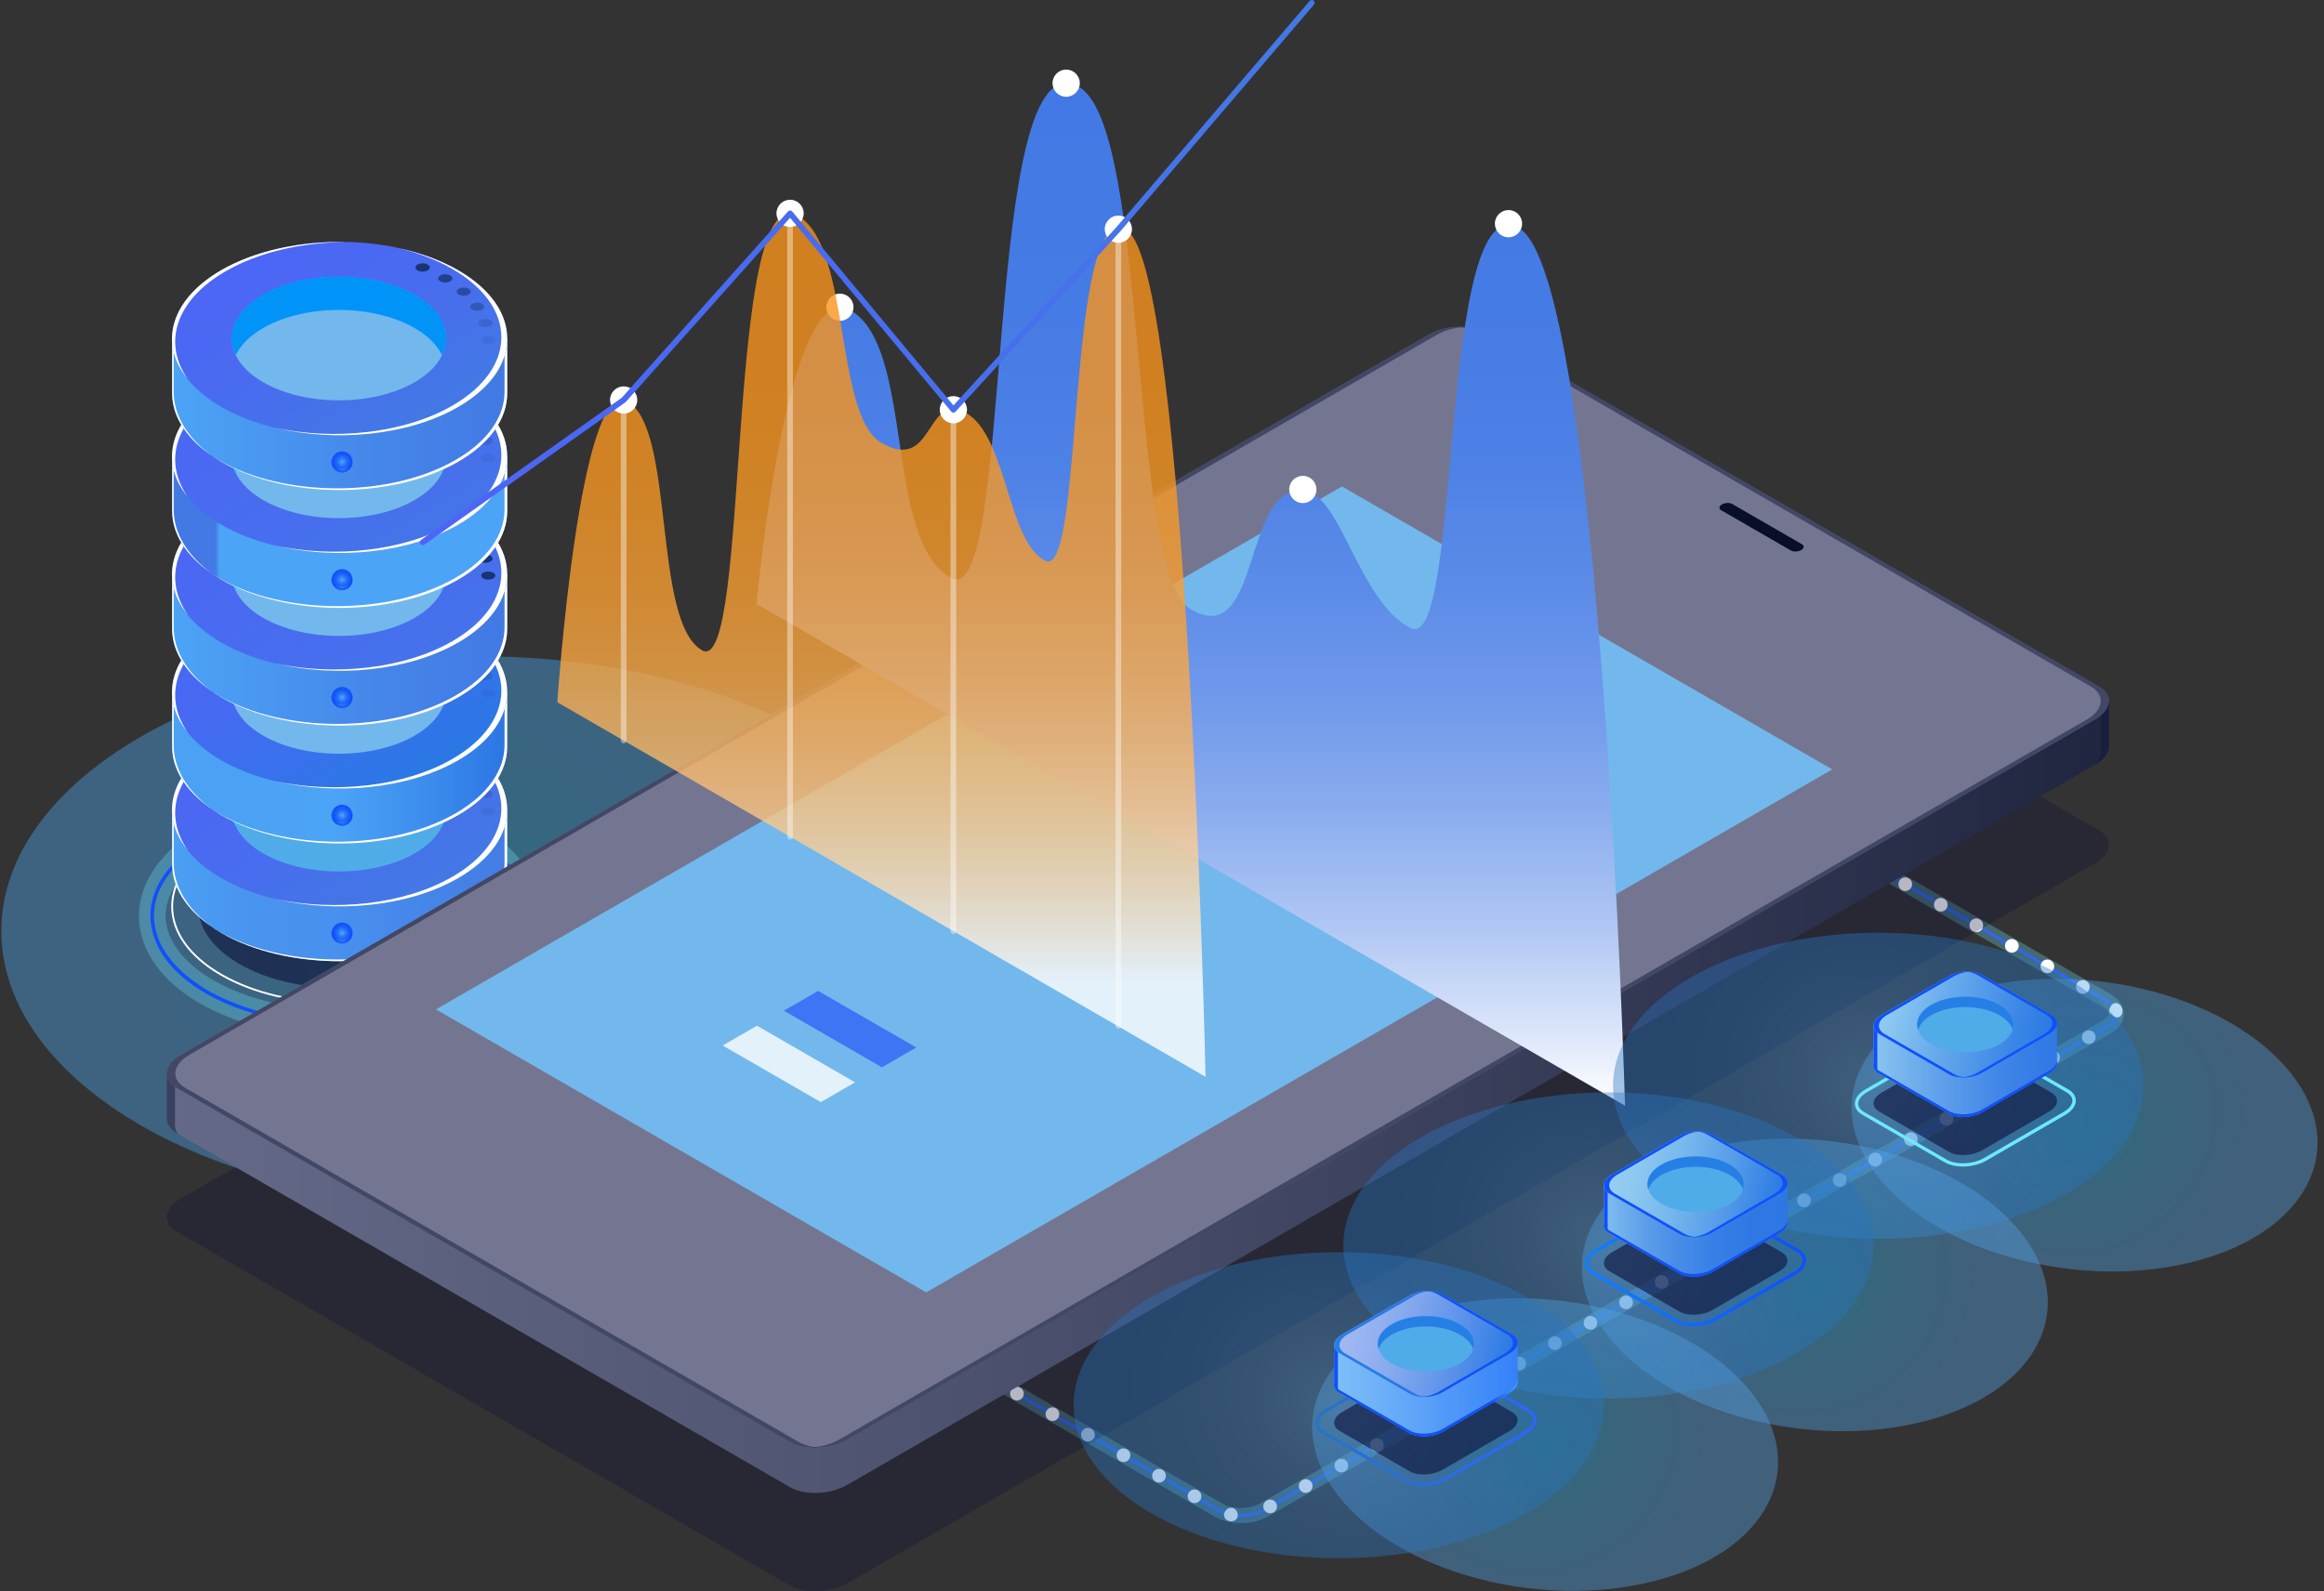 <svg width="346" height="237" viewBox="0 0 346 237" fill="none" xmlns="http://www.w3.org/2000/svg">
    <rect x="0" y="0" width="346" height="237" fill="#333333" stroke="none"/>
    <path opacity="0.4"
        d="M71.066 179.575C110.203 179.575 141.93 161.255 141.93 138.657C141.93 116.058 110.203 97.738 71.066 97.738C31.928 97.738 0.202 116.058 0.202 138.657C0.202 161.255 31.928 179.575 71.066 179.575Z"
        fill="url(#paint0_radial_403_9308)" />
    <path opacity="0.3"
        d="M50.497 154.427C46.053 154.427 41.534 153.827 37.252 152.569C28.661 150.043 22.79 145.304 21.134 139.569C19.977 135.548 21.067 131.375 24.201 127.818L24.538 127.438C32.065 118.907 49.348 115.578 63.886 119.853C72.477 122.378 78.347 127.117 80.003 132.853C81.16 136.874 80.071 141.047 76.937 144.603L76.599 144.983C71.285 150.998 61.123 154.427 50.497 154.427ZM27.182 130.446C24.944 132.98 24.175 135.75 24.952 138.462C26.203 142.804 31.22 146.647 38.367 148.751C51.316 152.56 67.121 149.688 73.6 142.348L73.938 141.968C76.176 139.433 76.945 136.663 76.168 133.951C74.918 129.609 69.9 125.766 62.754 123.662C49.804 119.853 33.999 122.725 27.52 130.065L27.182 130.446Z"
        fill="#6EE8FC" />
    <path
        d="M50.336 152.661C46.087 152.661 41.77 152.096 37.733 150.913C29.725 148.556 24.276 144.248 22.79 139.087C21.784 135.606 22.722 132.101 25.493 128.959L25.831 128.578C32.833 120.646 49.685 117.47 63.395 121.508C71.403 123.865 76.852 128.173 78.339 133.334C79.344 136.814 78.406 140.32 75.635 143.462L75.297 143.843C70.356 149.435 60.515 152.661 50.336 152.661ZM25.89 129.305C23.237 132.304 22.342 135.64 23.296 138.943C24.715 143.851 30.164 148.142 37.885 150.415C51.417 154.393 68.025 151.293 74.9 143.496L75.238 143.116C77.891 140.117 78.786 136.781 77.832 133.478C76.413 128.57 70.964 124.279 63.243 122.006C49.711 118.028 33.103 121.128 26.227 128.925L25.89 129.305Z"
        fill="#1050FA" />
    <path
        d="M50.572 149.511C44.161 149.511 37.749 148.1 32.867 145.287C28.111 142.542 25.492 138.884 25.492 134.99C25.492 131.096 28.111 127.438 32.867 124.693C42.632 119.058 58.513 119.058 68.269 124.693C73.025 127.438 75.644 131.096 75.644 134.99C75.644 138.884 73.025 142.542 68.269 145.287C63.395 148.1 56.983 149.511 50.572 149.511ZM50.572 120.731C44.211 120.731 37.85 122.133 33.01 124.929C28.347 127.624 25.771 131.197 25.771 134.99C25.771 138.783 28.339 142.356 33.01 145.05C42.699 150.642 58.453 150.642 68.142 145.05C72.805 142.356 75.382 138.783 75.382 134.99C75.382 131.197 72.814 127.624 68.142 124.929C63.294 122.125 56.933 120.731 50.572 120.731Z"
        fill="white" />
    <path opacity="0.6"
        d="M50.572 147.144C62.202 147.144 71.631 141.702 71.631 134.989C71.631 128.275 62.202 122.833 50.572 122.833C38.941 122.833 29.513 128.275 29.513 134.989C29.513 141.702 38.941 147.144 50.572 147.144Z"
        fill="#0C0F38" />
    <path
        d="M75.507 128.739V120.588H71.09C70.245 119.878 69.29 119.203 68.201 118.569C58.461 112.943 42.673 112.943 32.933 118.569C31.844 119.203 30.889 119.878 30.044 120.588H25.627V128.748C25.627 132.431 28.059 136.114 32.933 138.927C42.673 144.553 58.461 144.553 68.201 138.927C73.083 136.122 75.516 132.431 75.507 128.739Z"
        fill="url(#paint1_linear_403_9308)" />
    <path
        d="M25.863 128.536V120.587H25.635V128.747C25.635 132.041 27.604 135.336 31.506 138.014C27.747 135.234 25.863 131.889 25.863 128.536Z"
        fill="white" />
    <path
        d="M75.119 120.587V128.477C75.128 132.168 72.695 135.86 67.812 138.672C58.073 144.298 42.285 144.298 32.545 138.672C32.047 138.385 31.599 138.09 31.151 137.786C31.709 138.183 32.3 138.571 32.942 138.934C42.682 144.56 58.47 144.56 68.209 138.934C73.084 136.121 75.516 132.43 75.516 128.739V120.587H75.119Z"
        fill="white" />
    <path
        d="M50.572 134.99C64.343 134.99 75.508 128.541 75.508 120.587C75.508 112.633 64.343 106.185 50.572 106.185C36.8 106.185 25.635 112.633 25.635 120.587C25.635 128.541 36.8 134.99 50.572 134.99Z"
        fill="url(#paint2_linear_403_9308)" />
    <path
        d="M33.61 110.56C38.56 107.705 45.022 106.26 51.501 106.218C44.811 106.075 38.045 107.46 32.934 110.408C25.349 114.792 23.6 121.372 27.933 126.601C24.208 121.246 26.1 114.893 33.61 110.56Z"
        fill="white" />
    <path
        d="M68.21 110.408C65.625 108.913 62.601 107.832 59.391 107.131C62.28 107.832 64.983 108.854 67.34 110.214C77.08 115.84 77.08 124.955 67.34 130.58C60.185 134.711 49.778 135.792 40.892 133.858C49.964 136.063 60.827 135.041 68.21 130.775C77.95 125.149 77.95 116.034 68.21 110.408Z"
        fill="white" />
    <path
        d="M50.454 129.787C59.257 129.787 66.394 125.668 66.394 120.588C66.394 115.507 59.257 111.389 50.454 111.389C41.65 111.389 34.514 115.507 34.514 120.588C34.514 125.668 41.65 129.787 50.454 129.787Z"
        fill="#50ACE9" />
    <path
        d="M39.185 119.016C45.411 115.426 55.497 115.426 61.722 119.016C63.733 120.182 65.093 121.576 65.802 123.054C67.289 119.962 65.938 116.516 61.722 114.083C55.497 110.493 45.411 110.493 39.185 114.083C34.978 116.516 33.627 119.962 35.105 123.054C35.815 121.576 37.166 120.174 39.185 119.016Z"
        fill="#18D0F7" />
    <path
        d="M39.185 117.276C45.411 113.686 55.497 113.686 61.722 117.276C64.13 118.662 65.591 120.393 66.14 122.184C67.01 119.329 65.541 116.288 61.722 114.083C55.497 110.493 45.411 110.493 39.185 114.083C35.367 116.288 33.906 119.329 34.767 122.184C35.316 120.385 36.778 118.662 39.185 117.276Z"
        fill="#25BFEC" />
    <path
        d="M39.185 115.722C45.41 112.132 55.496 112.132 61.722 115.722C64.476 117.31 66.005 119.337 66.326 121.407C66.731 118.788 65.202 116.085 61.722 114.083C55.496 110.493 45.41 110.493 39.185 114.083C35.713 116.085 34.184 118.788 34.581 121.407C34.902 119.329 36.431 117.31 39.185 115.722Z"
        fill="#267FE5" />
    <path
        d="M63.479 109.471C62.972 109.294 62.322 109.387 62.009 109.674C61.697 109.961 61.857 110.341 62.356 110.527C62.862 110.704 63.513 110.611 63.825 110.324C64.138 110.029 63.977 109.648 63.479 109.471Z"
        fill="#163572" />
    <path opacity="0.8"
        d="M67.001 111.177C66.579 110.949 65.912 110.965 65.515 111.21C65.118 111.455 65.143 111.844 65.574 112.072C65.996 112.3 66.663 112.283 67.06 112.038C67.449 111.785 67.424 111.405 67.001 111.177Z"
        fill="#163572" />
    <path opacity="0.6"
        d="M69.891 113.238C69.553 112.967 68.894 112.908 68.421 113.102C67.948 113.297 67.846 113.677 68.184 113.947C68.522 114.218 69.181 114.277 69.654 114.082C70.119 113.888 70.229 113.516 69.891 113.238Z"
        fill="#163572" />
    <path opacity="0.4"
        d="M72.019 115.594C71.774 115.29 71.157 115.155 70.625 115.299C70.101 115.442 69.865 115.797 70.11 116.101C70.355 116.405 70.971 116.54 71.503 116.397C72.027 116.253 72.264 115.898 72.019 115.594Z"
        fill="#163572" />
    <path opacity="0.2"
        d="M73.32 118.138C73.185 117.809 72.619 117.614 72.053 117.69C71.487 117.766 71.141 118.096 71.276 118.425C71.411 118.755 71.977 118.949 72.543 118.873C73.109 118.788 73.455 118.459 73.32 118.138Z"
        fill="#163572" />
    <path opacity="0.1"
        d="M73.633 121.069C73.886 120.765 73.675 120.402 73.151 120.258C72.628 120.114 72.002 120.233 71.749 120.537C71.496 120.841 71.707 121.204 72.231 121.348C72.746 121.491 73.379 121.373 73.633 121.069Z"
        fill="#163572" />
    <path
        d="M75.507 111.193V103.05H71.09C70.245 102.34 69.29 101.664 68.201 101.031C58.461 95.405 42.673 95.405 32.933 101.031C31.844 101.664 30.889 102.34 30.044 103.05H25.627V111.21C25.627 114.893 28.059 118.576 32.933 121.389C42.673 127.015 58.461 127.015 68.201 121.389C73.083 118.576 75.516 114.884 75.507 111.193Z"
        fill="url(#paint3_linear_403_9308)" />
    <path
        d="M25.863 111V103.051H25.635V111.211C25.635 114.505 27.604 117.8 31.506 120.477C27.747 117.698 25.863 114.345 25.863 111Z"
        fill="white" />
    <path
        d="M75.119 103.051V110.941C75.128 114.632 72.695 118.323 67.812 121.136C58.073 126.762 42.285 126.762 32.545 121.136C32.047 120.849 31.599 120.553 31.151 120.249C31.709 120.646 32.3 121.035 32.942 121.398C42.682 127.024 58.47 127.024 68.209 121.398C73.084 118.585 75.516 114.894 75.516 111.202V103.051H75.119Z"
        fill="white" />
    <path
        d="M50.572 117.444C64.343 117.444 75.508 111 75.508 103.05C75.508 95.101 64.343 88.656 50.572 88.656C36.8 88.656 25.635 95.101 25.635 103.05C25.635 111 36.8 117.444 50.572 117.444Z"
        fill="url(#paint4_linear_403_9308)" />
    <path
        d="M33.61 93.015C38.56 90.16 45.022 88.715 51.501 88.673C44.811 88.53 38.045 89.915 32.934 92.863C25.349 97.247 23.6 103.828 27.933 109.056C24.208 103.709 26.1 97.357 33.61 93.015Z"
        fill="white" />
    <path
        d="M68.21 92.864C65.625 91.368 62.601 90.287 59.391 89.586C62.28 90.287 64.983 91.309 67.34 92.669C77.08 98.295 77.08 107.41 67.34 113.035C60.185 117.166 49.778 118.247 40.892 116.313C49.964 118.518 60.827 117.496 68.21 113.23C77.95 107.604 77.95 98.489 68.21 92.864Z"
        fill="white" />
    <path
        d="M61.722 109.554C55.496 113.144 45.41 113.144 39.185 109.554C32.959 105.964 32.959 100.135 39.185 96.545C45.41 92.955 55.496 92.955 61.722 96.545C67.948 100.135 67.948 105.955 61.722 109.554Z"
        fill="#72B8ED" />
    <path
        d="M39.185 101.47C45.41 97.88 55.496 97.88 61.722 101.47C63.732 102.636 65.092 104.03 65.802 105.508C67.289 102.417 65.937 98.97 61.722 96.537C55.496 92.947 45.41 92.947 39.185 96.537C34.978 98.97 33.626 102.417 35.105 105.508C35.814 104.03 37.166 102.636 39.185 101.47Z"
        fill="#72B8ED" />
    <path
        d="M39.185 99.73C45.411 96.14 55.497 96.14 61.722 99.73C64.13 101.116 65.591 102.847 66.14 104.638C67.01 101.783 65.541 98.742 61.722 96.537C55.497 92.947 45.411 92.947 39.185 96.537C35.367 98.742 33.906 101.783 34.767 104.638C35.316 102.839 36.778 101.116 39.185 99.73Z"
        fill="#72B8ED" />
    <path
        d="M39.185 98.176C45.41 94.586 55.496 94.586 61.722 98.176C64.476 99.764 66.005 101.791 66.326 103.861C66.731 101.242 65.202 98.539 61.722 96.537C55.496 92.947 45.41 92.947 39.185 96.537C35.713 98.539 34.184 101.242 34.581 103.861C34.902 101.791 36.431 99.764 39.185 98.176Z"
        fill="#72B8ED" />
    <path
        d="M63.479 91.926C62.972 91.749 62.322 91.842 62.009 92.129C61.697 92.416 61.857 92.796 62.356 92.982C62.862 93.159 63.513 93.067 63.825 92.779C64.138 92.484 63.977 92.103 63.479 91.926Z"
        fill="#163572" />
    <path opacity="0.8"
        d="M67.002 93.633C66.579 93.405 65.912 93.421 65.515 93.666C65.118 93.911 65.143 94.3 65.574 94.528C65.997 94.756 66.664 94.739 67.061 94.494C67.45 94.249 67.424 93.861 67.002 93.633Z"
        fill="#163572" />
    <path opacity="0.6"
        d="M69.891 95.703C69.553 95.432 68.894 95.373 68.421 95.567C67.948 95.762 67.847 96.142 68.185 96.412C68.523 96.682 69.182 96.742 69.655 96.547C70.119 96.353 70.229 95.973 69.891 95.703Z"
        fill="#163572" />
    <path opacity="0.4"
        d="M72.019 98.05C71.774 97.746 71.157 97.611 70.625 97.755C70.101 97.898 69.865 98.253 70.11 98.557C70.355 98.861 70.971 98.996 71.503 98.853C72.027 98.718 72.264 98.355 72.019 98.05Z"
        fill="#163572" />
    <path opacity="0.2"
        d="M73.32 100.593C73.185 100.264 72.619 100.069 72.053 100.145C71.487 100.221 71.141 100.551 71.276 100.88C71.411 101.21 71.977 101.404 72.543 101.328C73.109 101.252 73.456 100.922 73.32 100.593Z"
        fill="#163572" />
    <path opacity="0.1"
        d="M73.633 103.524C73.886 103.22 73.675 102.857 73.151 102.713C72.628 102.569 72.002 102.688 71.749 102.992C71.496 103.296 71.707 103.659 72.231 103.803C72.746 103.955 73.379 103.828 73.633 103.524Z"
        fill="#163572" />
    <path
        d="M75.508 93.658V85.507H71.09C70.245 84.797 69.291 84.121 68.201 83.488C58.461 77.862 42.673 77.862 32.934 83.488C31.844 84.121 30.89 84.797 30.045 85.507H25.627V93.667C25.627 97.35 28.06 101.033 32.934 103.846C42.673 109.472 58.461 109.472 68.201 103.846C73.084 101.033 75.516 97.35 75.508 93.658Z"
        fill="url(#paint5_linear_403_9308)" />
    <path
        d="M25.864 93.455V85.506H25.636V93.666C25.636 96.96 27.604 100.255 31.507 102.933C27.748 100.153 25.864 96.808 25.864 93.455Z"
        fill="white" />
    <path
        d="M75.119 85.506V93.396C75.128 97.087 72.695 100.778 67.812 103.591C58.073 109.217 42.285 109.217 32.545 103.591C32.047 103.304 31.599 103.009 31.151 102.704C31.709 103.101 32.3 103.49 32.942 103.853C42.682 109.479 58.47 109.479 68.209 103.853C73.084 101.04 75.516 97.349 75.516 93.657V85.506H75.119Z"
        fill="white" />
    <path
        d="M50.572 99.909C64.344 99.909 75.508 93.46 75.508 85.506C75.508 77.552 64.344 71.103 50.572 71.103C36.8 71.103 25.636 77.552 25.636 85.506C25.636 93.46 36.8 99.909 50.572 99.909Z"
        fill="url(#paint6_linear_403_9308)" />
    <path
        d="M33.61 75.471C38.56 72.616 45.023 71.171 51.502 71.129C44.811 70.986 38.045 72.371 32.935 75.319C25.349 79.703 23.6 86.284 27.934 91.512C24.209 86.165 26.101 79.813 33.61 75.471Z"
        fill="white" />
    <path
        d="M68.21 75.327C65.625 73.832 62.601 72.751 59.391 72.05C62.28 72.751 64.983 73.773 67.34 75.133C77.08 80.759 77.08 89.874 67.34 95.499C60.185 99.63 49.778 100.711 40.892 98.777C49.964 100.982 60.827 99.96 68.21 95.694C77.95 90.068 77.95 80.953 68.21 75.327Z"
        fill="white" />
    <path
        d="M50.454 94.706C59.257 94.706 66.394 90.587 66.394 85.507C66.394 80.426 59.257 76.308 50.454 76.308C41.65 76.308 34.514 80.426 34.514 85.507C34.514 90.587 41.65 94.706 50.454 94.706Z"
        fill="#72B8ED" />
    <path
        d="M39.185 83.935C45.411 80.345 55.497 80.345 61.722 83.935C63.733 85.101 65.093 86.495 65.802 87.973C67.289 84.881 65.938 81.435 61.722 79.002C55.497 75.412 45.411 75.412 39.185 79.002C34.978 81.435 33.627 84.881 35.105 87.973C35.815 86.495 37.166 85.093 39.185 83.935Z"
        fill="#18D0F7" />
    <path
        d="M39.185 82.187C45.411 78.597 55.497 78.597 61.722 82.187C64.13 83.573 65.591 85.304 66.14 87.095C67.01 84.24 65.541 81.199 61.722 78.994C55.497 75.404 45.411 75.404 39.185 78.994C35.367 81.199 33.906 84.24 34.767 87.095C35.316 85.304 36.778 83.581 39.185 82.187Z"
        fill="#25BFEC" />
    <path
        d="M39.185 80.641C45.41 77.051 55.496 77.051 61.722 80.641C64.476 82.229 66.005 84.256 66.326 86.326C66.731 83.707 65.202 81.004 61.722 79.002C55.496 75.412 45.41 75.412 39.185 79.002C35.713 81.004 34.184 83.707 34.581 86.326C34.902 84.248 36.431 82.229 39.185 80.641Z"
        fill="#267FE5" />
    <path
        d="M63.479 74.389C62.972 74.212 62.322 74.305 62.009 74.592C61.697 74.879 61.857 75.259 62.356 75.445C62.862 75.622 63.513 75.529 63.825 75.242C64.138 74.947 63.977 74.566 63.479 74.389Z"
        fill="#163572" />
    <path
        d="M67.002 76.096C66.579 75.868 65.912 75.884 65.515 76.129C65.118 76.374 65.143 76.763 65.574 76.991C65.997 77.219 66.664 77.202 67.061 76.957C67.45 76.704 67.424 76.324 67.002 76.096Z"
        fill="#163572" />
    <path
        d="M69.891 78.157C69.553 77.886 68.894 77.827 68.421 78.021C67.948 78.216 67.847 78.596 68.185 78.866C68.523 79.136 69.182 79.196 69.655 79.001C70.119 78.807 70.229 78.427 69.891 78.157Z"
        fill="#163572" />
    <path
        d="M72.019 80.512C71.774 80.208 71.157 80.073 70.625 80.217C70.101 80.36 69.865 80.715 70.11 81.019C70.355 81.323 70.971 81.458 71.503 81.315C72.027 81.171 72.264 80.817 72.019 80.512Z"
        fill="#163572" />
    <path
        d="M73.32 83.056C73.185 82.727 72.619 82.532 72.053 82.608C71.487 82.684 71.141 83.014 71.276 83.343C71.411 83.673 71.977 83.867 72.543 83.791C73.109 83.706 73.456 83.377 73.32 83.056Z"
        fill="#163572" />
    <path
        d="M73.633 85.987C73.886 85.683 73.675 85.32 73.151 85.176C72.628 85.032 72.002 85.151 71.749 85.455C71.496 85.759 71.707 86.122 72.231 86.266C72.746 86.409 73.379 86.283 73.633 85.987Z"
        fill="#163572" />
    <path
        d="M75.507 76.112V67.961H71.09C70.245 67.251 69.29 66.576 68.201 65.942C58.461 60.316 42.673 60.316 32.933 65.942C31.844 66.576 30.889 67.251 30.044 67.961H25.627V76.121C25.627 79.804 28.059 83.487 32.933 86.3C42.673 91.926 58.461 91.926 68.201 86.3C73.083 83.495 75.516 79.804 75.507 76.112Z"
        fill="url(#paint7_linear_403_9308)" />
    <path
        d="M25.863 75.919V67.97H25.635V76.13C25.635 79.424 27.604 82.719 31.506 85.396C27.747 82.617 25.863 79.264 25.863 75.919Z"
        fill="white" />
    <path
        d="M75.119 67.97V75.859C75.128 79.551 72.695 83.242 67.812 86.055C58.073 91.681 42.285 91.681 32.545 86.055C32.047 85.768 31.599 85.472 31.151 85.168C31.709 85.565 32.3 85.954 32.942 86.317C42.682 91.943 58.47 91.943 68.209 86.317C73.084 83.504 75.516 79.813 75.516 76.121V67.97H75.119Z"
        fill="white" />
    <path
        d="M50.572 82.363C64.343 82.363 75.508 75.919 75.508 67.969C75.508 60.02 64.343 53.575 50.572 53.575C36.8 53.575 25.635 60.02 25.635 67.969C25.635 75.919 36.8 82.363 50.572 82.363Z"
        fill="url(#paint8_linear_403_9308)" />
    <path
        d="M33.61 57.934C38.56 55.079 45.022 53.634 51.501 53.592C44.811 53.449 38.045 54.834 32.934 57.782C25.349 62.166 23.6 68.746 27.933 73.975C24.208 68.628 26.1 62.267 33.61 57.934Z"
        fill="white" />
    <path
        d="M68.21 57.782C65.625 56.287 62.601 55.206 59.391 54.505C62.28 55.206 64.983 56.228 67.34 57.588C77.08 63.214 77.08 72.329 67.34 77.954C60.185 82.085 49.778 83.166 40.892 81.232C49.964 83.437 60.827 82.415 68.21 78.149C77.95 72.523 77.95 63.408 68.21 57.782Z"
        fill="white" />
    <path
        d="M61.722 74.474C55.496 78.064 45.41 78.064 39.185 74.474C32.959 70.884 32.959 65.055 39.185 61.465C45.41 57.875 55.496 57.875 61.722 61.465C67.948 65.055 67.948 70.875 61.722 74.474Z"
        fill="#72B8ED" />
    <path
        d="M39.185 66.389C45.41 62.799 55.496 62.799 61.722 66.389C63.732 67.555 65.092 68.949 65.802 70.427C67.289 67.335 65.937 63.889 61.722 61.456C55.496 57.866 45.41 57.866 39.185 61.456C34.978 63.889 33.626 67.335 35.105 70.427C35.814 68.949 37.166 67.555 39.185 66.389Z"
        fill="#18D0F7" />
    <path
        d="M39.185 64.649C45.411 61.059 55.497 61.059 61.722 64.649C64.13 66.035 65.591 67.766 66.14 69.557C67.01 66.702 65.541 63.661 61.722 61.456C55.497 57.866 45.411 57.866 39.185 61.456C35.367 63.661 33.906 66.702 34.767 69.557C35.316 67.758 36.778 66.035 39.185 64.649Z"
        fill="#25BFEC" />
    <path
        d="M39.185 63.095C45.41 59.505 55.496 59.505 61.722 63.095C64.476 64.683 66.005 66.71 66.326 68.78C66.731 66.161 65.202 63.458 61.722 61.456C55.496 57.866 45.41 57.866 39.185 61.456C35.713 63.458 34.184 66.161 34.581 68.78C34.902 66.71 36.431 64.683 39.185 63.095Z"
        fill="#267FE5" />
    <path
        d="M63.479 56.845C62.972 56.668 62.322 56.761 62.009 57.048C61.697 57.335 61.857 57.715 62.356 57.901C62.862 58.078 63.513 57.986 63.825 57.698C64.138 57.403 63.977 57.023 63.479 56.845Z"
        fill="#163572" />
    <path opacity="0.8"
        d="M67.002 58.551C66.579 58.323 65.912 58.34 65.515 58.584C65.118 58.829 65.143 59.218 65.574 59.446C65.997 59.674 66.664 59.657 67.061 59.412C67.45 59.167 67.424 58.779 67.002 58.551Z"
        fill="#163572" />
    <path opacity="0.6"
        d="M69.891 60.621C69.553 60.351 68.894 60.292 68.421 60.486C67.948 60.681 67.847 61.061 68.185 61.331C68.523 61.601 69.182 61.66 69.655 61.466C70.119 61.272 70.229 60.892 69.891 60.621Z"
        fill="#163572" />
    <path opacity="0.4"
        d="M72.019 62.969C71.774 62.665 71.157 62.53 70.625 62.674C70.101 62.817 69.865 63.172 70.11 63.476C70.355 63.78 70.971 63.916 71.503 63.772C72.027 63.637 72.264 63.273 72.019 62.969Z"
        fill="#163572" />
    <path opacity="0.2"
        d="M73.32 65.512C73.185 65.183 72.619 64.988 72.053 65.064C71.487 65.14 71.141 65.47 71.276 65.799C71.411 66.129 71.977 66.323 72.543 66.247C73.109 66.171 73.456 65.841 73.32 65.512Z"
        fill="#163572" />
    <path opacity="0.1"
        d="M73.633 68.443C73.886 68.139 73.675 67.776 73.151 67.632C72.628 67.488 72.002 67.607 71.749 67.911C71.496 68.215 71.707 68.578 72.231 68.722C72.746 68.874 73.379 68.747 73.633 68.443Z"
        fill="#163572" />
    <path
        d="M75.507 58.575V50.424H71.09C70.245 49.714 69.29 49.038 68.201 48.405C58.461 42.779 42.673 42.779 32.933 48.405C31.844 49.038 30.889 49.714 30.044 50.424H25.627V58.584C25.627 62.267 28.059 65.95 32.933 68.763C42.673 74.389 58.461 74.389 68.201 68.763C73.083 65.95 75.516 62.267 75.507 58.575Z"
        fill="url(#paint9_linear_403_9308)" />
    <path
        d="M25.863 58.373V50.424H25.635V58.584C25.635 61.878 27.604 65.173 31.506 67.85C27.747 65.071 25.863 61.726 25.863 58.373Z"
        fill="white" />
    <path
        d="M75.119 50.424V58.314C75.128 62.005 72.695 65.697 67.812 68.509C58.073 74.135 42.285 74.135 32.545 68.509C32.047 68.222 31.599 67.927 31.151 67.622C31.709 68.019 32.3 68.408 32.942 68.771C42.682 74.397 58.47 74.397 68.209 68.771C73.084 65.958 75.516 62.267 75.516 58.575V50.424H75.119Z"
        fill="white" />
    <path
        d="M68.21 60.602C58.47 66.228 42.682 66.228 32.943 60.602C23.203 54.976 23.203 45.862 32.943 40.236C42.682 34.61 58.47 34.61 68.21 40.236C77.949 45.862 77.949 54.985 68.21 60.602Z"
        fill="url(#paint10_linear_403_9308)" />
    <path
        d="M33.61 40.388C38.56 37.533 45.022 36.089 51.501 36.046C44.811 35.903 38.045 37.288 32.934 40.236C25.349 44.62 23.6 51.201 27.933 56.429C24.208 51.082 26.1 44.73 33.61 40.388Z"
        fill="white" />
    <path
        d="M68.21 40.245C65.625 38.75 62.601 37.669 59.391 36.968C62.28 37.669 64.983 38.691 67.34 40.051C77.08 45.677 77.08 54.791 67.34 60.417C60.185 64.548 49.778 65.629 40.892 63.695C49.964 65.9 60.827 64.877 68.21 60.612C77.95 54.986 77.95 45.863 68.21 40.245Z"
        fill="white" />
    <path
        d="M50.454 59.622C59.257 59.622 66.394 55.503 66.394 50.423C66.394 45.342 59.257 41.224 50.454 41.224C41.65 41.224 34.514 45.342 34.514 50.423C34.514 55.503 41.65 59.622 50.454 59.622Z"
        fill="#72B8ED" />
    <path
        d="M39.185 48.851C45.411 45.261 55.497 45.261 61.722 48.851C63.733 50.017 65.093 51.411 65.802 52.889C67.289 49.797 65.938 46.351 61.722 43.918C55.497 40.328 45.411 40.328 39.185 43.918C34.978 46.351 33.627 49.797 35.105 52.889C35.815 51.411 37.166 50.009 39.185 48.851Z"
        fill="#0094F9" />
    <path
        d="M39.185 47.103C45.411 43.513 55.497 43.513 61.722 47.103C64.13 48.489 65.591 50.22 66.14 52.011C67.01 49.156 65.541 46.115 61.722 43.91C55.497 40.32 45.411 40.32 39.185 43.91C35.367 46.115 33.906 49.156 34.767 52.011C35.316 50.22 36.778 48.497 39.185 47.103Z"
        fill="#0094F9" />
    <path
        d="M39.185 45.557C45.411 41.967 55.497 41.967 61.722 45.557C64.476 47.145 66.005 49.172 66.326 51.242C66.732 48.623 65.203 45.92 61.722 43.918C55.497 40.328 45.411 40.328 39.185 43.918C35.713 45.92 34.184 48.623 34.581 51.242C34.902 49.164 36.431 47.145 39.185 45.557Z"
        fill="#0094F9" />
    <path
        d="M63.479 39.307C62.972 39.13 62.322 39.222 62.009 39.51C61.697 39.797 61.857 40.177 62.356 40.363C62.862 40.54 63.513 40.447 63.825 40.16C64.138 39.864 63.977 39.484 63.479 39.307Z"
        fill="#163572" />
    <path opacity="0.8"
        d="M67.002 41.013C66.579 40.785 65.912 40.801 65.515 41.046C65.118 41.291 65.143 41.68 65.574 41.908C65.997 42.136 66.664 42.119 67.061 41.874C67.45 41.621 67.424 41.241 67.002 41.013Z"
        fill="#163572" />
    <path opacity="0.6"
        d="M69.891 43.074C69.553 42.803 68.894 42.744 68.421 42.938C67.948 43.133 67.847 43.513 68.185 43.783C68.523 44.053 69.182 44.113 69.655 43.918C70.119 43.724 70.229 43.344 69.891 43.074Z"
        fill="#163572" />
    <path opacity="0.4"
        d="M72.019 45.422C71.774 45.118 71.157 44.983 70.625 45.127C70.101 45.27 69.865 45.625 70.11 45.929C70.355 46.233 70.971 46.369 71.503 46.225C72.027 46.09 72.264 45.735 72.019 45.422Z"
        fill="#163572" />
    <path opacity="0.2"
        d="M73.32 47.974C73.185 47.645 72.619 47.45 72.053 47.526C71.487 47.602 71.141 47.932 71.276 48.261C71.411 48.59 71.977 48.785 72.543 48.709C73.109 48.624 73.456 48.295 73.32 47.974Z"
        fill="#163572" />
    <path opacity="0.1"
        d="M73.633 50.905C73.886 50.601 73.675 50.237 73.151 50.094C72.628 49.95 72.002 50.069 71.749 50.373C71.496 50.677 71.707 51.04 72.231 51.184C72.746 51.327 73.379 51.2 73.633 50.905Z"
        fill="#163572" />
    <path
        d="M50.928 70.352C51.791 70.352 52.49 69.652 52.49 68.789C52.49 67.926 51.791 67.227 50.928 67.227C50.064 67.227 49.365 67.926 49.365 68.789C49.365 69.652 50.064 70.352 50.928 70.352Z"
        fill="url(#paint11_radial_403_9308)" />
    <path
        d="M50.927 69.77C50.158 69.77 49.525 69.221 49.39 68.494C49.373 68.587 49.356 68.688 49.356 68.79C49.356 69.651 50.057 70.353 50.919 70.353C51.78 70.353 52.481 69.651 52.481 68.79C52.481 68.688 52.473 68.596 52.448 68.494C52.329 69.221 51.696 69.77 50.927 69.77Z"
        fill="url(#paint12_radial_403_9308)" />
    <path
        d="M50.928 87.887C51.791 87.887 52.49 87.188 52.49 86.325C52.49 85.461 51.791 84.762 50.928 84.762C50.064 84.762 49.365 85.461 49.365 86.325C49.365 87.188 50.064 87.887 50.928 87.887Z"
        fill="url(#paint13_radial_403_9308)" />
    <path
        d="M50.927 87.305C50.158 87.305 49.525 86.756 49.39 86.029C49.373 86.122 49.356 86.224 49.356 86.325C49.356 87.187 50.057 87.888 50.919 87.888C51.78 87.888 52.481 87.187 52.481 86.325C52.481 86.224 52.473 86.131 52.448 86.029C52.329 86.756 51.696 87.305 50.927 87.305Z"
        fill="url(#paint14_radial_403_9308)" />
    <path
        d="M50.928 105.433C51.791 105.433 52.49 104.733 52.49 103.87C52.49 103.007 51.791 102.308 50.928 102.308C50.064 102.308 49.365 103.007 49.365 103.87C49.365 104.733 50.064 105.433 50.928 105.433Z"
        fill="url(#paint15_radial_403_9308)" />
    <path
        d="M50.927 104.851C50.158 104.851 49.525 104.302 49.39 103.575C49.373 103.668 49.356 103.769 49.356 103.871C49.356 104.732 50.057 105.434 50.919 105.434C51.78 105.434 52.481 104.732 52.481 103.871C52.481 103.769 52.473 103.677 52.448 103.575C52.329 104.302 51.696 104.851 50.927 104.851Z"
        fill="url(#paint16_radial_403_9308)" />
    <path
        d="M50.928 122.969C51.791 122.969 52.49 122.27 52.49 121.406C52.49 120.543 51.791 119.844 50.928 119.844C50.064 119.844 49.365 120.543 49.365 121.406C49.365 122.27 50.064 122.969 50.928 122.969Z"
        fill="url(#paint17_radial_403_9308)" />
    <path
        d="M50.927 122.387C50.158 122.387 49.525 121.838 49.39 121.111C49.373 121.204 49.356 121.306 49.356 121.407C49.356 122.269 50.057 122.97 50.919 122.97C51.78 122.97 52.481 122.269 52.481 121.407C52.481 121.306 52.473 121.213 52.448 121.111C52.329 121.838 51.696 122.387 50.927 122.387Z"
        fill="url(#paint18_radial_403_9308)" />
    <path
        d="M50.928 140.514C51.791 140.514 52.49 139.814 52.49 138.951C52.49 138.088 51.791 137.389 50.928 137.389C50.064 137.389 49.365 138.088 49.365 138.951C49.365 139.814 50.064 140.514 50.928 140.514Z"
        fill="url(#paint19_radial_403_9308)" />
    <path
        d="M50.927 139.932C50.158 139.932 49.525 139.383 49.39 138.656C49.373 138.749 49.356 138.851 49.356 138.952C49.356 139.814 50.057 140.515 50.919 140.515C51.78 140.515 52.481 139.814 52.481 138.952C52.481 138.851 52.473 138.758 52.448 138.656C52.329 139.383 51.696 139.932 50.927 139.932Z"
        fill="url(#paint20_radial_403_9308)" />
    <path opacity="0.3"
        d="M184.766 226.829C183.355 226.829 181.936 226.508 180.838 225.874L141.136 202.914C140.595 202.602 140.409 201.909 140.722 201.369C141.034 200.828 141.735 200.642 142.267 200.955L181.969 223.914C183.482 224.793 186.041 224.793 187.562 223.914L313.105 151.935C313.62 151.64 313.924 151.276 313.924 150.981C313.924 150.677 313.611 150.322 313.096 150.026L273.394 127.067C272.853 126.754 272.668 126.061 272.98 125.521C273.293 124.98 273.985 124.794 274.526 125.107L314.228 148.066C315.47 148.784 316.188 149.849 316.188 150.989C316.188 152.13 315.47 153.194 314.228 153.912L188.685 225.891C187.595 226.516 186.185 226.829 184.766 226.829Z"
        fill="#6EE8FC" />
    <path
        d="M184.765 225.925C183.506 225.925 182.247 225.646 181.293 225.097L141.591 202.137L141.819 201.749L181.521 224.708C183.312 225.747 186.226 225.747 188.017 224.708L313.56 152.738C314.388 152.265 314.835 151.64 314.835 150.989C314.835 150.339 314.379 149.722 313.56 149.241L273.858 126.281L274.086 125.893L313.788 148.852C314.759 149.41 315.292 150.17 315.292 150.989C315.292 151.809 314.759 152.569 313.788 153.126L188.245 225.097C187.282 225.646 186.023 225.925 184.765 225.925Z"
        fill="#2F66F6" />
    <path
        d="M279.255 129.136C278.977 129.626 278.352 129.786 277.862 129.507C277.372 129.229 277.211 128.604 277.49 128.114C277.769 127.624 278.394 127.463 278.884 127.742C279.374 128.029 279.534 128.654 279.255 129.136Z"
        fill="white" />
    <path
        d="M284.544 132.193C284.265 132.683 283.64 132.844 283.15 132.565C282.66 132.286 282.499 131.661 282.778 131.171C283.057 130.681 283.682 130.521 284.172 130.8C284.662 131.087 284.822 131.712 284.544 132.193Z"
        fill="white" />
    <path
        d="M289.832 135.252C289.553 135.742 288.928 135.902 288.438 135.624C287.948 135.345 287.787 134.72 288.066 134.23C288.345 133.74 288.97 133.579 289.46 133.858C289.95 134.145 290.11 134.77 289.832 135.252Z"
        fill="white" />
    <path
        d="M295.12 138.309C294.841 138.798 294.216 138.959 293.726 138.68C293.236 138.401 293.075 137.776 293.354 137.286C293.633 136.796 294.258 136.636 294.748 136.915C295.238 137.202 295.398 137.827 295.12 138.309Z"
        fill="white" />
    <path
        d="M300.408 141.367C300.129 141.857 299.504 142.018 299.014 141.739C298.524 141.46 298.364 140.835 298.642 140.345C298.921 139.855 299.546 139.695 300.036 139.973C300.526 140.261 300.687 140.886 300.408 141.367Z"
        fill="white" />
    <path
        d="M305.695 144.425C305.417 144.915 304.791 145.075 304.302 144.796C303.812 144.518 303.651 143.893 303.93 143.403C304.209 142.913 304.834 142.752 305.324 143.031C305.814 143.318 305.974 143.943 305.695 144.425Z"
        fill="white" />
    <path
        d="M310.983 147.483C310.705 147.973 310.08 148.134 309.59 147.855C309.1 147.576 308.939 146.951 309.218 146.461C309.497 145.971 310.122 145.811 310.612 146.09C311.102 146.377 311.262 147.002 310.983 147.483Z"
        fill="white" />
    <path
        d="M314.979 151.478C314.709 151.385 314.498 151.216 314.329 151.09C314.16 150.963 314.042 150.887 314.008 150.786C313.957 150.6 314.067 150.034 314.439 149.62C314.641 149.426 314.912 149.324 315.199 149.4C315.494 149.459 315.799 149.738 315.942 150.161C316.077 150.591 315.967 151.039 315.748 151.276C315.537 151.521 315.241 151.563 314.979 151.478Z"
        fill="white" />
    <path
        d="M310.096 154.968C309.817 154.479 309.986 153.862 310.476 153.575C310.966 153.296 311.583 153.465 311.87 153.955C312.149 154.445 311.98 155.061 311.49 155.349C311 155.627 310.375 155.458 310.096 154.968Z"
        fill="white" />
    <path
        d="M304.8 158.01C304.522 157.52 304.69 156.903 305.18 156.616C305.67 156.337 306.287 156.506 306.574 156.996C306.853 157.486 306.684 158.102 306.194 158.39C305.704 158.66 305.079 158.491 304.8 158.01Z"
        fill="white" />
    <path
        d="M299.496 161.041C299.217 160.551 299.386 159.934 299.876 159.647C300.366 159.368 300.982 159.537 301.27 160.027C301.548 160.517 301.379 161.134 300.889 161.421C300.399 161.7 299.783 161.531 299.496 161.041Z"
        fill="white" />
    <path
        d="M294.199 164.083C293.92 163.593 294.089 162.976 294.579 162.689C295.069 162.41 295.685 162.579 295.973 163.069C296.251 163.559 296.082 164.176 295.593 164.463C295.103 164.742 294.477 164.573 294.199 164.083Z"
        fill="white" />
    <path
        d="M288.902 167.124C288.624 166.634 288.793 166.017 289.282 165.73C289.772 165.451 290.389 165.62 290.676 166.11C290.955 166.6 290.786 167.217 290.296 167.504C289.798 167.774 289.181 167.605 288.902 167.124Z"
        fill="white" />
    <path
        d="M283.597 170.156C283.318 169.666 283.487 169.049 283.977 168.762C284.467 168.483 285.084 168.652 285.371 169.142C285.65 169.632 285.481 170.249 284.991 170.536C284.501 170.815 283.876 170.646 283.597 170.156Z"
        fill="white" />
    <path
        d="M278.302 173.196C278.023 172.706 278.192 172.089 278.682 171.802C279.172 171.523 279.788 171.692 280.076 172.182C280.354 172.672 280.185 173.289 279.696 173.576C279.206 173.855 278.581 173.686 278.302 173.196Z"
        fill="white" />
    <path
        d="M273.005 176.238C272.726 175.748 272.895 175.131 273.385 174.844C273.875 174.565 274.492 174.734 274.779 175.224C275.058 175.714 274.889 176.331 274.399 176.618C273.9 176.897 273.284 176.728 273.005 176.238Z"
        fill="white" />
    <path
        d="M267.7 179.27C267.421 178.78 267.59 178.164 268.08 177.876C268.57 177.598 269.186 177.767 269.474 178.257C269.752 178.747 269.583 179.363 269.093 179.65C268.604 179.929 267.978 179.76 267.7 179.27Z"
        fill="white" />
    <path
        d="M262.403 182.31C262.125 181.82 262.293 181.204 262.783 180.916C263.273 180.638 263.89 180.807 264.177 181.297C264.456 181.787 264.287 182.403 263.797 182.69C263.307 182.969 262.682 182.8 262.403 182.31Z"
        fill="white" />
    <path
        d="M257.107 185.352C256.828 184.862 256.997 184.246 257.487 183.958C257.977 183.68 258.594 183.849 258.881 184.339C259.16 184.829 258.991 185.445 258.501 185.732C258.002 186.011 257.386 185.842 257.107 185.352Z"
        fill="white" />
    <path
        d="M251.802 188.385C251.523 187.895 251.692 187.278 252.182 186.991C252.672 186.712 253.289 186.881 253.576 187.371C253.855 187.861 253.686 188.477 253.196 188.765C252.706 189.043 252.081 188.874 251.802 188.385Z"
        fill="white" />
    <path
        d="M246.505 191.426C246.227 190.936 246.396 190.319 246.886 190.032C247.375 189.753 247.992 189.922 248.279 190.412C248.558 190.902 248.389 191.518 247.899 191.806C247.409 192.084 246.784 191.915 246.505 191.426Z"
        fill="white" />
    <path
        d="M241.201 194.467C240.922 193.977 241.091 193.36 241.581 193.073C242.071 192.794 242.687 192.963 242.975 193.453C243.253 193.943 243.084 194.559 242.594 194.847C242.105 195.125 241.488 194.956 241.201 194.467Z"
        fill="white" />
    <path
        d="M235.905 197.508C235.626 197.018 235.795 196.401 236.285 196.114C236.775 195.835 237.391 196.004 237.679 196.494C237.957 196.984 237.789 197.6 237.299 197.888C236.809 198.158 236.184 197.989 235.905 197.508Z"
        fill="white" />
    <path
        d="M230.608 200.54C230.329 200.05 230.498 199.433 230.988 199.146C231.478 198.867 232.095 199.036 232.382 199.526C232.661 200.016 232.492 200.633 232.002 200.92C231.503 201.199 230.887 201.03 230.608 200.54Z"
        fill="white" />
    <path
        d="M225.303 203.581C225.024 203.091 225.193 202.474 225.683 202.187C226.173 201.908 226.789 202.077 227.077 202.567C227.355 203.057 227.186 203.674 226.697 203.961C226.207 204.24 225.581 204.071 225.303 203.581Z"
        fill="white" />
    <path
        d="M220.007 206.623C219.728 206.133 219.897 205.516 220.387 205.229C220.877 204.95 221.494 205.119 221.781 205.609C222.06 206.099 221.891 206.716 221.401 207.003C220.911 207.273 220.286 207.104 220.007 206.623Z"
        fill="white" />
    <path
        d="M214.71 209.655C214.432 209.165 214.601 208.548 215.091 208.261C215.581 207.982 216.197 208.151 216.484 208.641C216.763 209.131 216.594 209.748 216.104 210.035C215.606 210.314 214.989 210.145 214.71 209.655Z"
        fill="white" />
    <path
        d="M209.406 212.696C209.127 212.206 209.296 211.589 209.786 211.302C210.276 211.023 210.892 211.192 211.18 211.682C211.458 212.172 211.29 212.789 210.8 213.076C210.31 213.355 209.685 213.186 209.406 212.696Z"
        fill="white" />
    <path
        d="M204.109 215.737C203.83 215.247 203.999 214.63 204.489 214.343C204.979 214.064 205.596 214.233 205.883 214.723C206.162 215.213 205.993 215.83 205.503 216.117C205.013 216.387 204.388 216.219 204.109 215.737Z"
        fill="white" />
    <path
        d="M198.813 218.769C198.534 218.279 198.703 217.663 199.193 217.375C199.683 217.097 200.3 217.266 200.587 217.756C200.866 218.246 200.697 218.862 200.207 219.149C199.708 219.428 199.092 219.259 198.813 218.769Z"
        fill="white" />
    <path
        d="M193.508 221.811C193.229 221.321 193.398 220.705 193.888 220.417C194.378 220.139 194.995 220.308 195.282 220.798C195.56 221.288 195.392 221.904 194.902 222.191C194.412 222.47 193.787 222.301 193.508 221.811Z"
        fill="white" />
    <path
        d="M188.211 224.851C187.933 224.361 188.102 223.745 188.592 223.458C189.081 223.179 189.698 223.348 189.985 223.838C190.264 224.328 190.095 224.944 189.605 225.231C189.115 225.502 188.49 225.333 188.211 224.851Z"
        fill="white" />
    <path
        d="M182.29 225.29C182.492 224.766 182.999 224.471 183.464 224.555C183.928 224.648 184.3 225.113 184.283 225.679C184.266 226.236 183.726 226.676 183.084 226.549C182.433 226.439 182.087 225.814 182.29 225.29Z"
        fill="white" />
    <path
        d="M176.96 222.326C177.238 221.837 177.863 221.676 178.353 221.955C178.843 222.234 179.004 222.859 178.725 223.349C178.446 223.839 177.821 223.999 177.331 223.72C176.841 223.433 176.672 222.808 176.96 222.326Z"
        fill="white" />
    <path
        d="M171.671 219.268C171.95 218.778 172.575 218.617 173.065 218.896C173.555 219.175 173.716 219.8 173.437 220.29C173.158 220.78 172.533 220.94 172.043 220.662C171.553 220.374 171.384 219.749 171.671 219.268Z"
        fill="white" />
    <path
        d="M166.384 216.21C166.663 215.72 167.288 215.56 167.778 215.839C168.268 216.117 168.428 216.742 168.149 217.232C167.871 217.722 167.245 217.883 166.756 217.604C166.266 217.317 166.097 216.692 166.384 216.21Z"
        fill="white" />
    <path
        d="M161.095 213.153C161.374 212.663 161.999 212.502 162.489 212.781C162.979 213.06 163.139 213.685 162.861 214.175C162.582 214.665 161.957 214.825 161.467 214.546C160.977 214.259 160.808 213.634 161.095 213.153Z"
        fill="white" />
    <path
        d="M155.808 210.095C156.086 209.605 156.711 209.445 157.201 209.723C157.691 210.002 157.852 210.627 157.573 211.117C157.294 211.607 156.669 211.768 156.179 211.489C155.689 211.202 155.52 210.577 155.808 210.095Z"
        fill="white" />
    <path
        d="M150.52 207.036C150.798 206.546 151.423 206.386 151.913 206.665C152.403 206.943 152.564 207.569 152.285 208.059C152.006 208.548 151.381 208.709 150.891 208.43C150.401 208.143 150.232 207.518 150.52 207.036Z"
        fill="white" />
    <path
        d="M145.231 203.979C145.51 203.489 146.135 203.328 146.625 203.607C147.115 203.886 147.276 204.511 146.997 205.001C146.718 205.491 146.093 205.651 145.603 205.373C145.113 205.085 144.944 204.46 145.231 203.979Z"
        fill="white" />
    <path opacity="0.6"
        d="M117.653 236.154L26.304 183.41C24.125 182.151 24.404 179.955 26.912 178.502L212.659 71.264C215.176 69.811 218.977 69.65 221.157 70.909L312.505 123.654C314.685 124.912 314.406 127.109 311.897 128.562L126.151 235.799C123.633 237.252 119.832 237.404 117.653 236.154Z"
        fill="#0C0F38" fill-opacity="0.5" />
    <path
        d="M313.975 104.353L309.321 107.15L221.157 56.255C218.978 54.996 215.176 55.157 212.659 56.61L29.835 162.158L24.834 159.919V166.728C24.877 167.488 25.358 168.206 26.296 168.747L117.644 221.491C119.824 222.75 123.625 222.59 126.142 221.137L311.889 113.899C313.299 113.079 314.009 112.032 313.967 111.044V104.353H313.975Z"
        fill="url(#paint21_linear_403_9308)" />
    <path opacity="0.5"
        d="M29.835 162.157L24.834 159.918V166.727C24.877 167.487 25.358 168.205 26.296 168.745L26.49 168.855C26.22 168.5 26.076 168.112 26.051 167.715V160.906L31.052 163.145L38.114 159.065C37.792 158.685 37.463 158.305 37.117 157.941L29.835 162.157Z"
        fill="#11183C" />
    <path opacity="0.5"
        d="M309.321 107.157L266.046 82.17C265.606 82.457 265.176 82.736 264.736 83.023L308.147 108.086L312.801 105.29V111.972C312.826 112.597 312.556 113.247 311.999 113.839C313.35 113.028 314.026 112.006 313.984 111.043V104.361L309.321 107.157Z"
        fill="#11183C" />
    <path
        d="M117.653 214.75L26.304 162.005C24.125 160.747 24.404 158.55 26.912 157.097L212.659 49.86C215.176 48.407 218.977 48.246 221.157 49.505L312.505 102.249C314.685 103.508 314.406 105.704 311.897 107.157L126.151 214.395C123.633 215.848 119.832 216.009 117.653 214.75Z"
        fill="url(#paint22_linear_403_9308)" />
    <path opacity="0.5"
        d="M118.92 214.749L27.571 162.005C25.392 160.746 25.671 158.55 28.179 157.097L213.926 49.859C215.142 49.158 216.654 48.769 218.141 48.685C216.283 48.558 214.221 48.964 212.667 49.859L26.912 157.105C24.395 158.558 24.125 160.754 26.304 162.013L117.653 214.758C118.776 215.408 120.339 215.67 121.935 215.585C120.803 215.501 119.747 215.222 118.92 214.749Z"
        fill="#11183C" />
    <path opacity="0.5"
        d="M312.505 102.249L221.157 49.504C220.033 48.854 218.47 48.592 216.882 48.676C218.031 48.752 219.104 49.023 219.94 49.504L311.289 102.249C313.468 103.508 313.189 105.704 310.681 107.157L124.926 214.395C123.709 215.096 122.197 215.484 120.71 215.569C122.56 215.687 124.596 215.29 126.15 214.395L311.897 107.157C314.414 105.704 314.685 103.508 312.505 102.249Z"
        fill="#11183C" />
    <path d="M128.076 211.507L31.921 155.991L209.609 53.399L305.764 108.915L128.076 211.507Z"
        fill="url(#paint23_radial_403_9308)" />
    <path d="M137.892 192.467L64.908 150.323L199.794 72.448L272.786 114.583L137.892 192.467Z" fill="#72B8ED" />
    <path
        d="M266.628 81.984L256.263 75.995C255.875 75.766 255.917 75.378 256.373 75.116C256.829 74.854 257.505 74.829 257.902 75.057L268.267 81.046C268.656 81.274 268.613 81.663 268.157 81.924C267.701 82.186 267.017 82.212 266.628 81.984Z"
        fill="#0A0F29" />
    <path
        d="M112.635 89.942C112.635 89.942 117.095 40.677 126.649 46.219C136.203 51.752 131.59 80.312 141.499 86.039C151.256 91.673 145.942 4.472 160.666 12.97C171.233 19.078 167.854 85.304 177.29 90.753C187.883 96.868 184.85 71.915 194.235 73.047C199.625 73.698 202.454 89.899 210.091 93.557C217.735 97.215 214.086 27.027 226.174 34.004C238.406 41.066 241.937 164.666 241.937 164.666L112.635 89.942Z"
        fill="url(#paint24_linear_403_9308)" />
    <path
        d="M127.072 45.754C127.072 46.877 126.159 47.781 125.044 47.781C123.929 47.781 123.017 46.869 123.017 45.754C123.017 44.63 123.929 43.727 125.044 43.727C126.159 43.727 127.072 44.639 127.072 45.754Z"
        fill="white" />
    <path
        d="M160.759 12.388C160.759 13.511 159.846 14.415 158.731 14.415C157.616 14.415 156.704 13.503 156.704 12.388C156.704 11.264 157.616 10.36 158.731 10.36C159.846 10.36 160.759 11.264 160.759 12.388Z"
        fill="white" />
    <path
        d="M195.993 72.895C195.993 74.018 195.08 74.922 193.965 74.922C192.842 74.922 191.938 74.01 191.938 72.895C191.938 71.771 192.85 70.867 193.965 70.867C195.089 70.859 195.993 71.771 195.993 72.895Z"
        fill="white" />
    <path
        d="M226.614 33.312C226.614 34.435 225.701 35.339 224.586 35.339C223.463 35.339 222.559 34.427 222.559 33.312C222.559 32.188 223.471 31.284 224.586 31.284C225.71 31.284 226.614 32.188 226.614 33.312Z"
        fill="white" />
    <path opacity="0.8"
        d="M82.977 104.581C82.977 104.581 86.305 55.646 93.434 59.785C100.564 63.924 97.117 92.569 104.517 96.843C111.799 101.05 107.828 25.818 118.827 32.162C126.716 36.715 124.191 61.897 131.236 65.96C139.142 70.521 137.774 58.011 143.881 61.533C149.98 65.056 150.014 80.987 155.716 83.547C161.418 86.106 158.698 29.104 167.719 34.308C176.851 39.579 179.486 160.366 179.486 160.366L82.977 104.581Z"
        fill="url(#paint25_linear_403_9308)" />
    <path
        d="M94.878 59.566C94.878 60.69 93.966 61.594 92.851 61.594C91.728 61.594 90.824 60.681 90.824 59.566C90.824 58.443 91.736 57.539 92.851 57.539C93.966 57.539 94.878 58.443 94.878 59.566Z"
        fill="white" />
    <path
        d="M119.655 31.774C119.655 32.898 118.742 33.802 117.627 33.802C116.504 33.802 115.6 32.889 115.6 31.774C115.6 30.651 116.512 29.747 117.627 29.747C118.751 29.747 119.655 30.659 119.655 31.774Z"
        fill="white" />
    <path
        d="M143.966 61.019C143.966 62.142 143.054 63.046 141.938 63.046C140.823 63.046 139.911 62.134 139.911 61.019C139.911 59.895 140.823 58.991 141.938 58.991C143.054 58.991 143.966 59.895 143.966 61.019Z"
        fill="white" />
    <path
        d="M168.53 34.131C168.53 35.254 167.618 36.158 166.503 36.158C165.379 36.158 164.476 35.246 164.476 34.131C164.476 33.016 165.388 32.104 166.503 32.104C167.626 32.095 168.53 33.007 168.53 34.131Z"
        fill="white" />
    <path opacity="0.8" d="M122.206 164.133L107.592 155.703L112.702 152.755L127.308 161.185L122.206 164.133Z"
        fill="white" />
    <path opacity="0.8" d="M131.303 158.955L116.697 150.516L121.808 147.568L136.413 155.999L131.303 158.955Z"
        fill="#2F66F6" />
    <path opacity="0.4"
        d="M92.851 110.713C92.615 110.713 92.429 110.527 92.429 110.291V59.565C92.429 59.328 92.615 59.143 92.851 59.143C93.088 59.143 93.273 59.328 93.273 59.565V110.291C93.273 110.519 93.079 110.713 92.851 110.713Z"
        fill="white" />
    <path opacity="0.4"
        d="M117.626 125.032C117.39 125.032 117.204 124.846 117.204 124.609V31.774C117.204 31.537 117.39 31.352 117.626 31.352C117.863 31.352 118.049 31.537 118.049 31.774V124.609C118.049 124.846 117.863 125.032 117.626 125.032Z"
        fill="white" />
    <path opacity="0.4"
        d="M141.938 139.087C141.702 139.087 141.516 138.901 141.516 138.664V61.017C141.516 60.781 141.702 60.595 141.938 60.595C142.175 60.595 142.361 60.781 142.361 61.017V138.664C142.361 138.892 142.167 139.087 141.938 139.087Z"
        fill="white" />
    <path opacity="0.4"
        d="M166.503 153.178C166.266 153.178 166.081 152.992 166.081 152.755V34.308C166.081 34.072 166.266 33.886 166.503 33.886C166.739 33.886 166.925 34.072 166.925 34.308V152.764C166.925 152.992 166.739 153.178 166.503 153.178Z"
        fill="white" />
    <path
        d="M62.923 81.181C62.787 81.181 62.661 81.122 62.576 81.004C62.441 80.81 62.483 80.548 62.678 80.413L92.564 59.244L117.314 31.495C117.399 31.402 117.509 31.36 117.635 31.351C117.762 31.351 117.872 31.41 117.956 31.503L141.955 60.376L166.199 33.843L194.978 0.147C195.13 -0.03 195.401 -0.047 195.578 0.096C195.755 0.248 195.772 0.519 195.62 0.696L166.832 34.409L142.259 61.313C142.175 61.407 142.065 61.457 141.938 61.449C141.82 61.449 141.702 61.39 141.626 61.297L117.627 32.432L93.172 59.852C93.147 59.877 93.13 59.894 93.105 59.92L63.176 81.114C63.092 81.156 63.007 81.181 62.923 81.181Z"
        fill="url(#paint26_linear_403_9308)" />
    <path opacity="0.4"
        d="M326.494 187.92C309.54 192.211 288.566 186.577 279.654 175.334C270.742 164.09 277.255 151.504 294.208 147.213C311.162 142.922 332.136 148.556 341.048 159.799C349.96 171.043 343.447 183.629 326.494 187.92Z"
        fill="url(#paint27_radial_403_9308)" />
    <path opacity="0.4"
        d="M279.628 184.491C301.429 184.491 319.102 174.287 319.102 161.7C319.102 149.113 301.429 138.909 279.628 138.909C257.827 138.909 240.154 149.113 240.154 161.7C240.154 174.287 257.827 184.491 279.628 184.491Z"
        fill="url(#paint28_radial_403_9308)" />
    <path opacity="0.6"
        d="M290.153 171.534L279.789 165.553C278.53 164.826 278.69 163.559 280.143 162.715L290.128 156.937C291.581 156.101 293.777 156.008 295.036 156.734L305.401 162.715C306.659 163.441 306.499 164.708 305.046 165.553L295.061 171.331C293.608 172.167 291.412 172.26 290.153 171.534Z"
        fill="#0C0F38" />
    <path
        d="M292.231 173.73C291.235 173.73 290.289 173.527 289.579 173.122L277.288 166.034C276.553 165.612 276.156 165.021 276.156 164.362C276.156 163.585 276.722 162.816 277.711 162.242L289.554 155.391C291.344 154.36 294.064 154.251 295.627 155.146L307.918 162.233C308.653 162.656 309.05 163.247 309.05 163.914C309.05 164.691 308.484 165.46 307.496 166.034L295.653 172.885C294.673 173.443 293.422 173.73 292.231 173.73ZM292.966 155.028C291.868 155.028 290.702 155.298 289.799 155.822L277.956 162.672C277.128 163.154 276.655 163.762 276.655 164.362C276.655 164.835 276.967 165.274 277.533 165.604L289.824 172.691C291.243 173.51 293.743 173.4 295.399 172.446L307.242 165.595C308.07 165.114 308.543 164.505 308.543 163.914C308.543 163.441 308.23 163.002 307.665 162.672L295.374 155.585C294.723 155.213 293.87 155.028 292.966 155.028Z"
        fill="url(#paint29_linear_403_9308)" />
    <path
        d="M306.254 152.476H297.477L295.044 151.074C293.786 150.347 291.589 150.44 290.136 151.277L287.729 152.679H278.944V158.567C278.91 159.057 279.18 159.53 279.788 159.884L290.153 165.865C291.412 166.591 293.608 166.499 295.061 165.662L305.046 159.884C305.797 159.445 306.203 158.896 306.245 158.364H306.254V152.476Z"
        fill="url(#paint30_linear_403_9308)" />
    <path
        d="M305.046 159.479L295.061 165.257C293.608 166.094 291.412 166.187 290.153 165.46L279.788 159.479C279.18 159.133 278.91 158.652 278.944 158.162V158.567C278.91 159.057 279.18 159.53 279.788 159.885L290.153 165.866C291.412 166.592 293.608 166.499 295.061 165.663L305.046 159.885C305.797 159.446 306.203 158.897 306.245 158.364H306.254V157.959H306.245C306.203 158.491 305.806 159.049 305.046 159.479Z"
        fill="url(#paint31_linear_403_9308)" />
    <path
        d="M279.501 158.981V153.093H288.269L290.677 151.691C292.13 150.855 294.326 150.762 295.585 151.488L298.018 152.89H306.237V152.485H297.46L295.027 151.083C293.769 150.356 291.572 150.449 290.119 151.285L287.712 152.688H278.944V158.575C278.91 159.065 279.18 159.538 279.788 159.893L279.89 159.952C279.611 159.657 279.476 159.327 279.501 158.981Z"
        fill="url(#paint32_linear_403_9308)" />
    <path
        d="M290.153 159.977L279.789 153.996C278.53 153.27 278.69 152.003 280.143 151.158L290.128 145.38C291.581 144.544 293.777 144.451 295.036 145.177L305.401 151.158C306.659 151.885 306.499 153.152 305.046 153.996L295.061 159.774C293.608 160.611 291.412 160.703 290.153 159.977Z"
        fill="url(#paint33_linear_403_9308)" />
    <path
        d="M305.401 151.158L295.036 145.177C294.386 144.797 293.482 144.645 292.561 144.696C293.228 144.738 293.862 144.89 294.343 145.177L304.708 151.158C305.967 151.885 305.806 153.152 304.353 153.996L294.369 159.774C293.668 160.18 292.798 160.408 291.936 160.459C293 160.526 294.166 160.29 295.061 159.774L305.046 153.996C306.499 153.16 306.66 151.885 305.401 151.158Z"
        fill="url(#paint34_linear_403_9308)" />
    <path
        d="M290.947 159.977L280.583 153.997C279.324 153.27 279.484 152.003 280.937 151.158L290.922 145.38C291.615 144.983 292.468 144.755 293.313 144.705C292.231 144.629 291.032 144.857 290.128 145.38L280.143 151.158C278.69 151.995 278.53 153.27 279.789 153.997L290.153 159.977C290.812 160.357 291.733 160.51 292.671 160.45C292.029 160.408 291.42 160.248 290.947 159.977Z"
        fill="url(#paint35_linear_403_9308)" />
    <path
        d="M297.663 155.508C294.867 157.122 290.33 157.122 287.526 155.508C284.721 153.895 284.73 151.276 287.526 149.654C290.322 148.041 294.858 148.041 297.663 149.654C300.459 151.268 300.459 153.886 297.663 155.508Z"
        fill="#50ACE9" />
    <path
        d="M287.527 151.191C290.323 149.578 294.859 149.578 297.663 151.191C298.719 151.8 299.378 152.56 299.64 153.346C300.062 152.045 299.412 150.651 297.663 149.646C294.867 148.032 290.331 148.032 287.527 149.646C285.787 150.651 285.128 152.045 285.558 153.346C285.82 152.56 286.471 151.808 287.527 151.191Z"
        fill="#267FE5" />
    <path opacity="0.4"
        d="M286.336 211.708C269.382 215.999 248.408 210.365 239.496 199.122C230.584 187.879 237.097 175.292 254.051 171.001C271.004 166.71 291.979 172.344 300.891 183.587C309.811 194.822 303.29 207.417 286.336 211.708Z"
        fill="url(#paint36_radial_403_9308)" />
    <path opacity="0.4"
        d="M239.479 208.27C261.28 208.27 278.953 198.066 278.953 185.479C278.953 172.892 261.28 162.688 239.479 162.688C217.678 162.688 200.005 172.892 200.005 185.479C200.005 198.066 217.678 208.27 239.479 208.27Z"
        fill="url(#paint37_radial_403_9308)" />
    <path opacity="0.6"
        d="M250.004 195.312L239.639 189.331C238.38 188.605 238.541 187.338 239.994 186.493L249.979 180.715C251.431 179.879 253.628 179.786 254.886 180.512L265.251 186.493C266.51 187.219 266.349 188.487 264.896 189.331L254.912 195.109C253.459 195.945 251.263 196.038 250.004 195.312Z"
        fill="#0C0F38" />
    <path
        d="M252.074 197.516C251.077 197.516 250.131 197.313 249.421 196.908L237.13 189.821C236.396 189.398 235.999 188.807 235.999 188.148C235.999 187.371 236.564 186.602 237.553 186.028L249.396 179.177C251.187 178.146 253.907 178.037 255.469 178.932L267.76 186.019C268.495 186.442 268.892 187.033 268.892 187.7C268.892 188.477 268.326 189.246 267.338 189.821L255.495 196.671C254.523 197.229 253.265 197.516 252.074 197.516ZM252.809 178.814C251.71 178.814 250.545 179.084 249.641 179.608L237.798 186.459C236.97 186.94 236.497 187.548 236.497 188.148C236.497 188.621 236.809 189.06 237.375 189.39L249.666 196.477C251.085 197.296 253.586 197.187 255.241 196.232L267.084 189.381C267.912 188.9 268.385 188.292 268.385 187.7C268.385 187.227 268.073 186.788 267.507 186.459L255.216 179.371C254.574 178.991 253.712 178.814 252.809 178.814Z"
        fill="url(#paint38_linear_403_9308)" />
    <path
        d="M266.096 176.263H257.319L254.887 174.861C253.628 174.135 251.432 174.227 249.979 175.064L247.571 176.466H238.803V182.354C238.769 182.844 239.04 183.317 239.648 183.671L250.013 189.652C251.271 190.379 253.468 190.286 254.92 189.449L264.905 183.671C265.657 183.232 266.062 182.683 266.105 182.151H266.113V176.263H266.096Z"
        fill="url(#paint39_linear_403_9308)" />
    <path
        d="M264.896 183.266L254.912 189.044C253.459 189.88 251.262 189.973 250.004 189.246L239.639 183.266C239.031 182.919 238.761 182.438 238.794 181.948V182.353C238.761 182.843 239.031 183.316 239.639 183.671L250.004 189.652C251.262 190.378 253.459 190.285 254.912 189.449L264.896 183.671C265.648 183.232 266.054 182.683 266.096 182.151H266.104V181.745H266.096C266.054 182.277 265.648 182.826 264.896 183.266Z"
        fill="url(#paint40_linear_403_9308)" />
    <path
        d="M239.352 182.759V176.871H248.12L250.528 175.469C251.981 174.633 254.177 174.54 255.436 175.266L257.869 176.669H266.088V176.263H257.319L254.887 174.861C253.628 174.135 251.432 174.227 249.979 175.064L247.571 176.466H238.803V182.354C238.769 182.844 239.04 183.317 239.648 183.671L239.749 183.731C239.454 183.443 239.327 183.105 239.352 182.759Z"
        fill="#1050FA" />
    <path
        d="M250.004 183.755L239.639 177.775C238.38 177.048 238.541 175.781 239.994 174.936L249.979 169.158C251.431 168.322 253.628 168.229 254.886 168.956L265.251 174.936C266.51 175.663 266.349 176.93 264.896 177.775L254.912 183.553C253.459 184.389 251.263 184.482 250.004 183.755Z"
        fill="url(#paint41_linear_403_9308)" />
    <path
        d="M265.251 174.945L254.886 168.965C254.236 168.584 253.332 168.432 252.411 168.483C253.079 168.525 253.712 168.677 254.194 168.965L264.558 174.945C265.817 175.672 265.657 176.939 264.204 177.784L254.219 183.561C253.518 183.967 252.648 184.195 251.786 184.246C252.85 184.313 254.016 184.077 254.912 183.561L264.896 177.784C266.349 176.939 266.51 175.672 265.251 174.945Z"
        fill="#1050FA" />
    <path
        d="M250.798 183.756L240.433 177.775C239.175 177.049 239.335 175.781 240.788 174.937L250.773 169.159C251.465 168.762 252.318 168.534 253.163 168.483C252.082 168.407 250.882 168.635 249.979 169.159L239.994 174.937C238.541 175.773 238.38 177.049 239.639 177.775L250.004 183.756C250.663 184.136 251.584 184.288 252.521 184.229C251.871 184.186 251.271 184.026 250.798 183.756Z"
        fill="#1050FA" />
    <path
        d="M257.514 179.288C254.718 180.901 250.182 180.901 247.377 179.288C244.581 177.674 244.581 175.056 247.377 173.434C250.173 171.82 254.71 171.82 257.514 173.434C260.31 175.056 260.31 177.674 257.514 179.288Z"
        fill="#50ACE9" />
    <path
        d="M247.377 174.98C250.173 173.366 254.709 173.366 257.514 174.98C258.57 175.588 259.229 176.348 259.491 177.134C259.913 175.833 259.263 174.439 257.514 173.434C254.718 171.82 250.182 171.82 247.377 173.434C245.637 174.439 244.978 175.833 245.401 177.134C245.662 176.348 246.321 175.588 247.377 174.98Z"
        fill="#267FE5" />
    <path opacity="0.4"
        d="M246.185 235.487C229.232 239.778 208.257 234.143 199.345 222.9C190.433 211.657 196.946 199.07 213.9 194.779C230.853 190.488 251.828 196.122 260.74 207.366C269.652 218.609 263.139 231.195 246.185 235.487Z"
        fill="url(#paint42_radial_403_9308)" />
    <path opacity="0.4"
        d="M199.32 232.057C221.121 232.057 238.794 221.853 238.794 209.266C238.794 196.679 221.121 186.476 199.32 186.476C177.519 186.476 159.846 196.679 159.846 209.266C159.846 221.853 177.519 232.057 199.32 232.057Z"
        fill="url(#paint43_radial_403_9308)" />
    <path opacity="0.6"
        d="M209.844 219.099L199.479 213.118C198.221 212.392 198.381 211.125 199.834 210.28L209.819 204.502C211.272 203.666 213.468 203.573 214.727 204.299L225.092 210.28C226.35 211.007 226.19 212.274 224.737 213.118L214.752 218.896C213.299 219.733 211.103 219.826 209.844 219.099Z"
        fill="#0C0F38" />
    <path
        d="M211.922 221.295C210.925 221.295 209.979 221.093 209.27 220.687L196.979 213.6C196.244 213.177 195.847 212.586 195.847 211.927C195.847 211.15 196.413 210.381 197.401 209.807L209.245 202.956C211.035 201.926 213.755 201.816 215.318 202.711L227.609 209.799C228.344 210.221 228.741 210.812 228.741 211.48C228.741 212.257 228.175 213.025 227.186 213.6L215.343 220.451C214.364 221.008 213.113 221.295 211.922 221.295ZM212.657 202.593C211.559 202.593 210.393 202.863 209.489 203.387L197.646 210.238C196.819 210.719 196.346 211.328 196.346 211.927C196.346 212.4 196.658 212.84 197.224 213.169L209.515 220.256C210.934 221.076 213.434 220.966 215.09 220.011L226.933 213.161C227.761 212.679 228.234 212.071 228.234 211.48C228.234 211.007 227.921 210.567 227.355 210.238L215.065 203.151C214.414 202.779 213.561 202.593 212.657 202.593Z"
        fill="url(#paint44_linear_403_9308)" />
    <path
        d="M225.945 200.042H217.168L214.735 198.639C213.477 197.913 211.28 198.006 209.827 198.842L207.42 200.244H198.652V206.132C198.618 206.622 198.888 207.095 199.496 207.45L209.861 213.43C211.12 214.157 213.316 214.064 214.769 213.228L224.754 207.45C225.506 207.011 225.911 206.461 225.953 205.929H225.962V200.042H225.945Z"
        fill="url(#paint45_linear_403_9308)" />
    <path
        d="M224.737 207.045L214.752 212.823C213.3 213.659 211.103 213.752 209.845 213.026L199.48 207.045C198.872 206.699 198.601 206.226 198.635 205.727V206.133C198.601 206.623 198.872 207.096 199.48 207.45L209.845 213.431C211.103 214.158 213.3 214.065 214.752 213.228L224.737 207.45C225.489 207.011 225.894 206.462 225.937 205.93H225.945V205.524H225.937C225.894 206.057 225.497 206.614 224.737 207.045Z"
        fill="url(#paint46_linear_403_9308)" />
    <path
        d="M199.193 206.546V200.659H207.961L210.368 199.256C211.821 198.42 214.018 198.327 215.276 199.054L217.709 200.456H225.928V200.05H217.152L214.719 198.648C213.46 197.922 211.264 198.015 209.811 198.851L207.403 200.253H198.635V206.141C198.601 206.631 198.872 207.104 199.48 207.459L199.581 207.518C199.302 207.222 199.167 206.893 199.193 206.546Z"
        fill="#1050FA" />
    <path
        d="M209.844 207.543L199.479 201.563C198.221 200.836 198.381 199.569 199.834 198.724L209.819 192.947C211.272 192.11 213.468 192.017 214.727 192.744L225.092 198.724C226.35 199.451 226.19 200.718 224.737 201.563L214.752 207.341C213.299 208.177 211.103 208.27 209.844 207.543Z"
        fill="url(#paint47_linear_403_9308)" />
    <path
        d="M225.092 198.725L214.727 192.744C214.077 192.364 213.173 192.212 212.252 192.262C212.919 192.305 213.553 192.457 214.034 192.744L224.399 198.725C225.658 199.451 225.497 200.718 224.044 201.563L214.06 207.341C213.359 207.746 212.489 207.974 211.627 208.025C212.691 208.093 213.857 207.856 214.752 207.341L224.737 201.563C226.19 200.718 226.351 199.451 225.092 198.725Z"
        fill="#1050FA" />
    <path
        d="M210.638 207.543L200.274 201.562C199.015 200.836 199.175 199.569 200.628 198.724L210.613 192.946C211.306 192.549 212.159 192.321 213.004 192.27C211.922 192.194 210.723 192.422 209.819 192.946L199.834 198.724C198.381 199.56 198.221 200.836 199.479 201.562L209.844 207.543C210.503 207.923 211.424 208.075 212.362 208.016C211.711 207.965 211.111 207.813 210.638 207.543Z"
        fill="url(#paint48_linear_403_9308)" />
    <path
        d="M217.354 203.066C214.558 204.679 210.022 204.679 207.217 203.066C204.413 201.453 204.421 198.834 207.217 197.212C210.013 195.599 214.55 195.599 217.354 197.212C220.15 198.834 220.15 201.453 217.354 203.066Z"
        fill="#50ACE9" />
    <path
        d="M207.217 198.758C210.013 197.144 214.549 197.144 217.354 198.758C218.41 199.366 219.069 200.126 219.33 200.912C219.753 199.611 219.102 198.217 217.354 197.212C214.558 195.599 210.022 195.599 207.217 197.212C205.477 198.217 204.818 199.611 205.249 200.912C205.502 200.126 206.161 199.375 207.217 198.758Z"
        fill="#267FE5" />
    <defs>
        <radialGradient id="paint0_radial_403_9308" cx="0" cy="0" r="1" gradientUnits="userSpaceOnUse"
            gradientTransform="translate(71.069 138.656) rotate(30.001) scale(57.862 50.11)">
            <stop offset="0.011" stop-color="#25BFEC" />
            <stop offset="0.348" stop-color="#3AB3F1" />
            <stop offset="0.695" stop-color="#47ACF5" />
            <stop offset="1" stop-color="#4CA9F6" />
        </radialGradient>
        <linearGradient id="paint1_linear_403_9308" x1="25.635" y1="128.752" x2="75.511" y2="128.752"
            gradientUnits="userSpaceOnUse">
            <stop stop-color="#4BA1F4" />
            <stop offset="0.045" stop-color="#4A9DF3" />
            <stop offset="0.229" stop-color="#4994EF" />
            <stop offset="0.478" stop-color="#4891EE" />
            <stop offset="1" stop-color="#437CE5" />
        </linearGradient>
        <linearGradient id="paint2_linear_403_9308" x1="32.939" y1="110.407" x2="50.574" y2="140.951"
            gradientUnits="userSpaceOnUse">
            <stop stop-color="#4C65F6" />
            <stop offset="0.537" stop-color="#486DEE" />
            <stop offset="1" stop-color="#4279E4" />
        </linearGradient>
        <linearGradient id="paint3_linear_403_9308" x1="25.635" y1="111.209" x2="75.511" y2="111.209"
            gradientUnits="userSpaceOnUse">
            <stop stop-color="#4BA1F4" />
            <stop offset="0.003" stop-color="#4BA1F4" />
            <stop offset="0.478" stop-color="#4CA4F6" />
            <stop offset="0.799" stop-color="#3989EB" />
            <stop offset="1" stop-color="#2C75E4" />
        </linearGradient>
        <linearGradient id="paint4_linear_403_9308" x1="32.94" y1="92.866" x2="50.575" y2="123.41"
            gradientUnits="userSpaceOnUse">
            <stop stop-color="#4C66F5" />
            <stop offset="0.358" stop-color="#446BF1" />
            <stop offset="0.928" stop-color="#2C77E6" />
            <stop offset="1" stop-color="#2979E4" />
        </linearGradient>
        <linearGradient id="paint5_linear_403_9308" x1="25.635" y1="93.671" x2="75.511" y2="93.671"
            gradientUnits="userSpaceOnUse">
            <stop stop-color="#4CA4F6" />
            <stop offset="0.62" stop-color="#4586E9" />
            <stop offset="1" stop-color="#4279E4" />
        </linearGradient>
        <linearGradient id="paint6_linear_403_9308" x1="32.94" y1="75.325" x2="50.575" y2="105.869"
            gradientUnits="userSpaceOnUse">
            <stop stop-color="#4C66F5" />
            <stop offset="0.734" stop-color="#476EEE" />
            <stop offset="1" stop-color="#4573EA" />
        </linearGradient>
        <linearGradient id="paint7_linear_403_9308" x1="32.724" y1="76.129" x2="31.966" y2="76.129"
            gradientUnits="userSpaceOnUse">
            <stop stop-color="#4CA4F6" />
            <stop offset="0.62" stop-color="#4586E9" />
            <stop offset="1" stop-color="#4279E4" />
        </linearGradient>
        <linearGradient id="paint8_linear_403_9308" x1="32.939" y1="57.784" x2="50.575" y2="88.328"
            gradientUnits="userSpaceOnUse">
            <stop stop-color="#4C66F5" />
            <stop offset="0.661" stop-color="#476EEE" />
            <stop offset="1" stop-color="#4475E8" />
        </linearGradient>
        <linearGradient id="paint9_linear_403_9308" x1="25.635" y1="58.587" x2="75.511" y2="58.587"
            gradientUnits="userSpaceOnUse">
            <stop stop-color="#4CA4F6" />
            <stop offset="0.62" stop-color="#4586E9" />
            <stop offset="1" stop-color="#4279E4" />
        </linearGradient>
        <linearGradient id="paint10_linear_403_9308" x1="32.94" y1="40.242" x2="50.575" y2="70.786"
            gradientUnits="userSpaceOnUse">
            <stop stop-color="#4C65F6" />
            <stop offset="0.537" stop-color="#486DEE" />
            <stop offset="1" stop-color="#4279E4" />
        </linearGradient>
        <radialGradient id="paint11_radial_403_9308" cx="0" cy="0" r="1" gradientUnits="userSpaceOnUse"
            gradientTransform="translate(50.931 68.786) scale(1.566 1.566)">
            <stop offset="0.011" stop-color="#4CA9F6" />
            <stop offset="0.114" stop-color="#4199F7" />
            <stop offset="0.354" stop-color="#2C79F8" />
            <stop offset="0.588" stop-color="#1C62F9" />
            <stop offset="0.807" stop-color="#1355FA" />
            <stop offset="1" stop-color="#1050FA" />
        </radialGradient>
        <radialGradient id="paint12_radial_403_9308" cx="0" cy="0" r="1" gradientUnits="userSpaceOnUse"
            gradientTransform="translate(50.931 69.423) scale(1.288)">
            <stop offset="0.011" stop-color="#4CA9F6" />
            <stop offset="0.114" stop-color="#4199F7" />
            <stop offset="0.354" stop-color="#2C79F8" />
            <stop offset="0.588" stop-color="#1C62F9" />
            <stop offset="0.807" stop-color="#1355FA" />
            <stop offset="1" stop-color="#1050FA" />
        </radialGradient>
        <radialGradient id="paint13_radial_403_9308" cx="0" cy="0" r="1" gradientUnits="userSpaceOnUse"
            gradientTransform="translate(50.931 86.326) scale(1.566 1.566)">
            <stop offset="0.011" stop-color="#4CA9F6" />
            <stop offset="0.114" stop-color="#4199F7" />
            <stop offset="0.354" stop-color="#2C79F8" />
            <stop offset="0.588" stop-color="#1C62F9" />
            <stop offset="0.807" stop-color="#1355FA" />
            <stop offset="1" stop-color="#1050FA" />
        </radialGradient>
        <radialGradient id="paint14_radial_403_9308" cx="0" cy="0" r="1" gradientUnits="userSpaceOnUse"
            gradientTransform="translate(50.931 86.963) scale(1.288)">
            <stop offset="0.011" stop-color="#4CA9F6" />
            <stop offset="0.114" stop-color="#4199F7" />
            <stop offset="0.354" stop-color="#2C79F8" />
            <stop offset="0.588" stop-color="#1C62F9" />
            <stop offset="0.807" stop-color="#1355FA" />
            <stop offset="1" stop-color="#1050FA" />
        </radialGradient>
        <radialGradient id="paint15_radial_403_9308" cx="0" cy="0" r="1" gradientUnits="userSpaceOnUse"
            gradientTransform="translate(50.931 103.868) scale(1.566)">
            <stop offset="0.011" stop-color="#4CA9F6" />
            <stop offset="0.114" stop-color="#4199F7" />
            <stop offset="0.354" stop-color="#2C79F8" />
            <stop offset="0.588" stop-color="#1C62F9" />
            <stop offset="0.807" stop-color="#1355FA" />
            <stop offset="1" stop-color="#1050FA" />
        </radialGradient>
        <radialGradient id="paint16_radial_403_9308" cx="0" cy="0" r="1" gradientUnits="userSpaceOnUse"
            gradientTransform="translate(50.931 104.504) scale(1.288 1.288)">
            <stop offset="0.011" stop-color="#4CA9F6" />
            <stop offset="0.114" stop-color="#4199F7" />
            <stop offset="0.354" stop-color="#2C79F8" />
            <stop offset="0.588" stop-color="#1C62F9" />
            <stop offset="0.807" stop-color="#1355FA" />
            <stop offset="1" stop-color="#1050FA" />
        </radialGradient>
        <radialGradient id="paint17_radial_403_9308" cx="0" cy="0" r="1" gradientUnits="userSpaceOnUse"
            gradientTransform="translate(50.931 121.408) scale(1.566 1.566)">
            <stop offset="0.011" stop-color="#4CA9F6" />
            <stop offset="0.114" stop-color="#4199F7" />
            <stop offset="0.354" stop-color="#2C79F8" />
            <stop offset="0.588" stop-color="#1C62F9" />
            <stop offset="0.807" stop-color="#1355FA" />
            <stop offset="1" stop-color="#1050FA" />
        </radialGradient>
        <radialGradient id="paint18_radial_403_9308" cx="0" cy="0" r="1" gradientUnits="userSpaceOnUse"
            gradientTransform="translate(50.931 122.045) scale(1.288)">
            <stop offset="0.011" stop-color="#4CA9F6" />
            <stop offset="0.114" stop-color="#4199F7" />
            <stop offset="0.354" stop-color="#2C79F8" />
            <stop offset="0.588" stop-color="#1C62F9" />
            <stop offset="0.807" stop-color="#1355FA" />
            <stop offset="1" stop-color="#1050FA" />
        </radialGradient>
        <radialGradient id="paint19_radial_403_9308" cx="0" cy="0" r="1" gradientUnits="userSpaceOnUse"
            gradientTransform="translate(50.931 138.949) scale(1.566)">
            <stop offset="0.011" stop-color="#4CA9F6" />
            <stop offset="0.114" stop-color="#4199F7" />
            <stop offset="0.354" stop-color="#2C79F8" />
            <stop offset="0.588" stop-color="#1C62F9" />
            <stop offset="0.807" stop-color="#1355FA" />
            <stop offset="1" stop-color="#1050FA" />
        </radialGradient>
        <radialGradient id="paint20_radial_403_9308" cx="0" cy="0" r="1" gradientUnits="userSpaceOnUse"
            gradientTransform="translate(50.931 139.586) scale(1.288 1.288)">
            <stop offset="0.011" stop-color="#4CA9F6" />
            <stop offset="0.114" stop-color="#4199F7" />
            <stop offset="0.354" stop-color="#2C79F8" />
            <stop offset="0.588" stop-color="#1C62F9" />
            <stop offset="0.807" stop-color="#1355FA" />
            <stop offset="1" stop-color="#1050FA" />
        </radialGradient>
        <linearGradient id="paint21_linear_403_9308" x1="-33.125" y1="138.871" x2="385.47" y2="138.871"
            gradientUnits="userSpaceOnUse">
            <stop stop-color="#696F8C" />
            <stop offset="0.169" stop-color="#616784" />
            <stop offset="0.438" stop-color="#4B506C" />
            <stop offset="0.772" stop-color="#272C47" />
            <stop offset="1" stop-color="#0A0F29" />
        </linearGradient>
        <linearGradient id="paint22_linear_403_9308" x1="119.783" y1="103.48" x2="169.41" y2="189.429"
            gradientUnits="userSpaceOnUse">
            <stop stop-color="#747691" />
            <stop offset="1" stop-color="#747691" />
        </linearGradient>
        <radialGradient id="paint23_radial_403_9308" cx="0" cy="0" r="1" gradientUnits="userSpaceOnUse"
            gradientTransform="translate(72.729 67.714) rotate(29.999) scale(221.381 244.237)">
            <stop stop-color="#747691" />
            <stop offset="1" stop-color="#747691" />
        </radialGradient>
        <linearGradient id="paint24_linear_403_9308" x1="177.289" y1="164.669" x2="177.289" y2="12.389"
            gradientUnits="userSpaceOnUse">
            <stop stop-color="white" />
            <stop offset="0.079" stop-color="#D8E3F9" />
            <stop offset="0.175" stop-color="#B0C7F4" />
            <stop offset="0.277" stop-color="#8EAFEF" />
            <stop offset="0.385" stop-color="#729BEB" />
            <stop offset="0.501" stop-color="#5D8CE8" />
            <stop offset="0.629" stop-color="#4E81E6" />
            <stop offset="0.778" stop-color="#457BE4" />
            <stop offset="1" stop-color="#4279E4" />
        </linearGradient>
        <linearGradient id="paint25_linear_403_9308" x1="131.227" y1="146.48" x2="131.227" y2="28.083"
            gradientUnits="userSpaceOnUse">
            <stop stop-color="white" />
            <stop offset="0.001" stop-color="#FFFEFE" />
            <stop offset="0.07" stop-color="#FDE8CE" />
            <stop offset="0.141" stop-color="#FCD4A4" />
            <stop offset="0.219" stop-color="#FBC37F" />
            <stop offset="0.303" stop-color="#F9B460" />
            <stop offset="0.393" stop-color="#F9A846" />
            <stop offset="0.492" stop-color="#F89E32" />
            <stop offset="0.607" stop-color="#F79825" />
            <stop offset="0.748" stop-color="#F7941C" />
            <stop offset="1" stop-color="#F7931A" />
        </linearGradient>
        <linearGradient id="paint26_linear_403_9308" x1="62.497" y1="40.59" x2="195.715" y2="40.59"
            gradientUnits="userSpaceOnUse">
            <stop stop-color="#4C65F6" />
            <stop offset="0.537" stop-color="#486DEE" />
            <stop offset="1" stop-color="#4279E4" />
        </linearGradient>
        <radialGradient id="paint27_radial_403_9308" cx="0" cy="0" r="1" gradientUnits="userSpaceOnUse"
            gradientTransform="translate(310.35 167.569) rotate(51.584) scale(25.977 28.879)">
            <stop offset="0.011" stop-color="#25BFEC" />
            <stop offset="0.08" stop-color="#2BBBEB" />
            <stop offset="0.412" stop-color="#42ADE9" />
            <stop offset="0.725" stop-color="#4FA5E7" />
            <stop offset="1" stop-color="#54A2E7" />
        </radialGradient>
        <radialGradient id="paint28_radial_403_9308" cx="0" cy="0" r="1" gradientUnits="userSpaceOnUse"
            gradientTransform="translate(279.632 161.7) rotate(30.001) scale(32.23 27.913)">
            <stop offset="0.011" stop-color="#54A2E7" />
            <stop offset="0.069" stop-color="#4F9DE3" />
            <stop offset="0.405" stop-color="#3A86D0" />
            <stop offset="0.722" stop-color="#2D79C5" />
            <stop offset="1" stop-color="#2874C1" />
        </radialGradient>
        <linearGradient id="paint29_linear_403_9308" x1="276.15" y1="164.136" x2="309.043" y2="164.136"
            gradientUnits="userSpaceOnUse">
            <stop offset="1" stop-color="#6EE8FC" />
        </linearGradient>
        <linearGradient id="paint30_linear_403_9308" x1="276.362" y1="158.472" x2="309.631" y2="158.472"
            gradientUnits="userSpaceOnUse">
            <stop stop-color="#97D0F1" />
            <stop offset="0.108" stop-color="#85C1EF" />
            <stop offset="0.376" stop-color="#5FA0EA" />
            <stop offset="0.622" stop-color="#4388E7" />
            <stop offset="0.838" stop-color="#327AE5" />
            <stop offset="1" stop-color="#2C75E4" />
        </linearGradient>
        <linearGradient id="paint31_linear_403_9308" x1="276.362" y1="162.16" x2="309.631" y2="162.16"
            gradientUnits="userSpaceOnUse">
            <stop stop-color="#1050FA" />
        </linearGradient>
        <linearGradient id="paint32_linear_403_9308" x1="278.946" y1="155.268" x2="306.251" y2="155.268"
            gradientUnits="userSpaceOnUse">
            <stop stop-color="#1050FA" />
        </linearGradient>
        <linearGradient id="paint33_linear_403_9308" x1="278.741" y1="152.58" x2="304.316" y2="158.909"
            gradientUnits="userSpaceOnUse">
            <stop stop-color="#97D0F1" />
            <stop offset="0.368" stop-color="#69ACEC" />
            <stop offset="0.789" stop-color="#3B87E6" />
            <stop offset="1" stop-color="#2979E4" />
        </linearGradient>
        <linearGradient id="paint34_linear_403_9308" x1="291.94" y1="152.58" x2="306.252" y2="152.58"
            gradientUnits="userSpaceOnUse">
            <stop stop-color="#1050FA" />
        </linearGradient>
        <linearGradient id="paint35_linear_403_9308" x1="278.942" y1="152.579" x2="293.317" y2="152.579"
            gradientUnits="userSpaceOnUse">
            <stop stop-color="#1050FA" />
        </linearGradient>
        <radialGradient id="paint36_radial_403_9308" cx="0" cy="0" r="1" gradientUnits="userSpaceOnUse"
            gradientTransform="translate(270.196 191.352) rotate(51.584) scale(25.977 28.879)">
            <stop offset="0.011" stop-color="#25BFEC" />
            <stop offset="0.08" stop-color="#2BBBEB" />
            <stop offset="0.412" stop-color="#42ADE9" />
            <stop offset="0.725" stop-color="#4FA5E7" />
            <stop offset="1" stop-color="#54A2E7" />
        </radialGradient>
        <radialGradient id="paint37_radial_403_9308" cx="0" cy="0" r="1" gradientUnits="userSpaceOnUse"
            gradientTransform="translate(239.478 185.483) rotate(30.001) scale(32.23 27.913)">
            <stop offset="0.011" stop-color="#54A2E7" />
            <stop offset="0.069" stop-color="#4F9DE3" />
            <stop offset="0.405" stop-color="#3A86D0" />
            <stop offset="0.722" stop-color="#2D79C5" />
            <stop offset="1" stop-color="#2874C1" />
        </radialGradient>
        <linearGradient id="paint38_linear_403_9308" x1="235.997" y1="187.917" x2="268.89" y2="187.917"
            gradientUnits="userSpaceOnUse">
            <stop stop-color="#107FFF" />
            <stop offset="1" stop-color="#1050FA" />
        </linearGradient>
        <linearGradient id="paint39_linear_403_9308" x1="236.208" y1="182.254" x2="269.477" y2="182.254"
            gradientUnits="userSpaceOnUse">
            <stop stop-color="#97D0F1" />
            <stop offset="0.107" stop-color="#7CB9EE" />
            <stop offset="0.249" stop-color="#5FA0EA" />
            <stop offset="0.4" stop-color="#488DE7" />
            <stop offset="0.564" stop-color="#3880E6" />
            <stop offset="0.749" stop-color="#2F78E4" />
            <stop offset="1" stop-color="#2C75E4" />
        </linearGradient>
        <linearGradient id="paint40_linear_403_9308" x1="236.208" y1="185.942" x2="269.477" y2="185.942"
            gradientUnits="userSpaceOnUse">
            <stop stop-color="#1050FA" />
        </linearGradient>
        <linearGradient id="paint41_linear_403_9308" x1="238.587" y1="176.362" x2="264.162" y2="182.69"
            gradientUnits="userSpaceOnUse">
            <stop stop-color="#97D0F1" />
            <stop offset="0.156" stop-color="#8FC9F0" />
            <stop offset="0.406" stop-color="#77B7ED" />
            <stop offset="0.715" stop-color="#5299E9" />
            <stop offset="1" stop-color="#2979E4" />
        </linearGradient>
        <radialGradient id="paint42_radial_403_9308" cx="0" cy="0" r="1" gradientUnits="userSpaceOnUse"
            gradientTransform="translate(230.041 215.134) rotate(51.584) scale(25.977 28.879)">
            <stop offset="0.011" stop-color="#25BFEC" />
            <stop offset="0.08" stop-color="#2BBBEB" />
            <stop offset="0.412" stop-color="#42ADE9" />
            <stop offset="0.725" stop-color="#4FA5E7" />
            <stop offset="1" stop-color="#54A2E7" />
        </radialGradient>
        <radialGradient id="paint43_radial_403_9308" cx="0" cy="0" r="1" gradientUnits="userSpaceOnUse"
            gradientTransform="translate(199.323 209.265) rotate(30.001) scale(32.23 27.913)">
            <stop offset="0.011" stop-color="#54A2E7" />
            <stop offset="0.069" stop-color="#4F9DE3" />
            <stop offset="0.405" stop-color="#3A86D0" />
            <stop offset="0.722" stop-color="#2D79C5" />
            <stop offset="1" stop-color="#2874C1" />
        </radialGradient>
        <linearGradient id="paint44_linear_403_9308" x1="195.841" y1="211.7" x2="228.734" y2="211.7"
            gradientUnits="userSpaceOnUse">
            <stop stop-color="#2874C1" />
            <stop offset="1" stop-color="#2F66F6" />
        </linearGradient>
        <linearGradient id="paint45_linear_403_9308" x1="196.053" y1="206.036" x2="229.322" y2="206.036"
            gradientUnits="userSpaceOnUse">
            <stop stop-color="#86C6F8" />
            <stop offset="1" stop-color="#2C79F8" />
        </linearGradient>
        <linearGradient id="paint46_linear_403_9308" x1="196.053" y1="209.725" x2="229.322" y2="209.725"
            gradientUnits="userSpaceOnUse">
            <stop offset="0.78" stop-color="#1050FA" />
            <stop offset="1" stop-color="#6EE8FC" />
        </linearGradient>
        <linearGradient id="paint47_linear_403_9308" x1="198.431" y1="200.145" x2="224.007" y2="206.474"
            gradientUnits="userSpaceOnUse">
            <stop stop-color="#A4B8F2" />
            <stop offset="0.144" stop-color="#9BB4F1" />
            <stop offset="0.374" stop-color="#84A8EE" />
            <stop offset="0.661" stop-color="#5E94EA" />
            <stop offset="0.991" stop-color="#2A7AE4" />
            <stop offset="1" stop-color="#2979E4" />
        </linearGradient>
        <linearGradient id="paint48_linear_403_9308" x1="198.633" y1="200.143" x2="213.007" y2="200.143"
            gradientUnits="userSpaceOnUse">
            <stop stop-color="#267FE5" />
            <stop offset="1" stop-color="#2C75E4" />
        </linearGradient>
    </defs>
</svg>